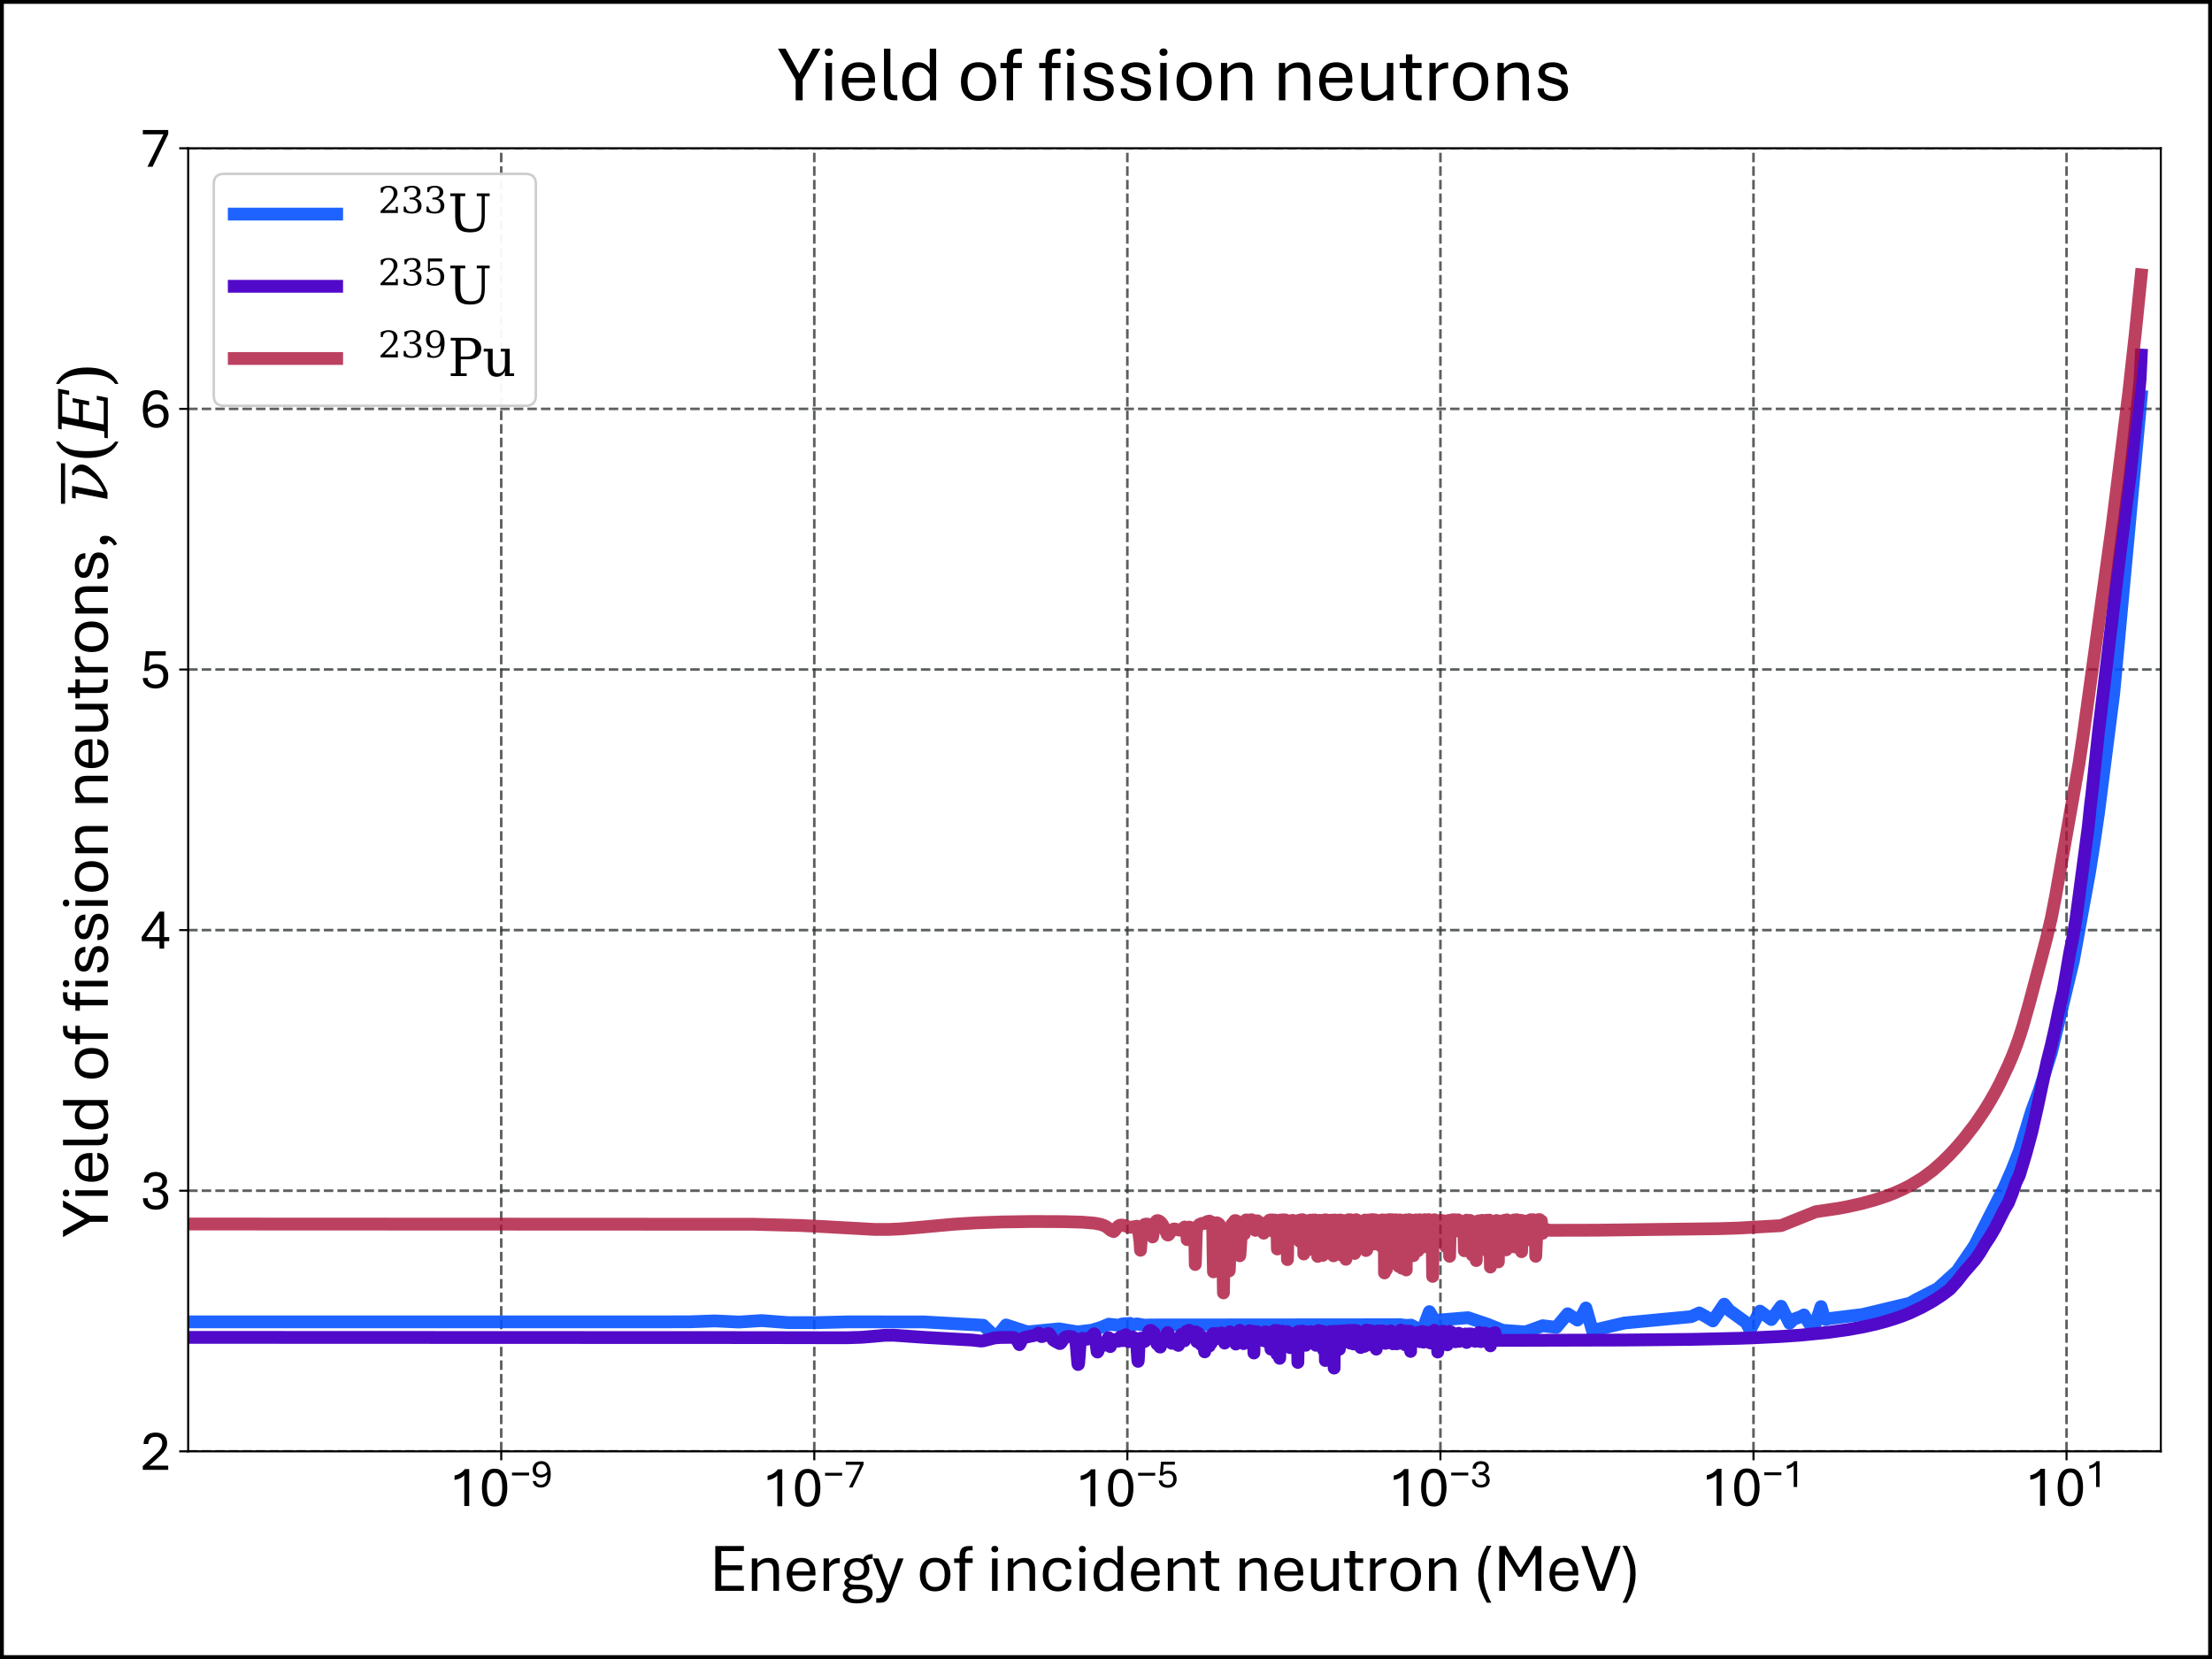 <?xml version="1.0" encoding="utf-8" standalone="no"?>
<!DOCTYPE svg PUBLIC "-//W3C//DTD SVG 1.1//EN"
  "http://www.w3.org/Graphics/SVG/1.1/DTD/svg11.dtd">
<svg xmlns:xlink="http://www.w3.org/1999/xlink" width="864pt" height="648pt" viewBox="0 0 864 648" xmlns="http://www.w3.org/2000/svg" version="1.1">
 <rect x="0" y="0" width="864" height="648" fill="#808080" stroke="none"/>
 <defs>
  <style type="text/css">*{stroke-linejoin: round; stroke-linecap: butt}</style>
 </defs>
 <g id="figure_1">
  <g id="patch_1">
   <path d="M 0 648 
L 864 648 
L 864 0 
L 0 0 
z
" style="fill: #ffffff; stroke: #000000; stroke-width: 3; stroke-linejoin: miter"/>
  </g>
  <g id="axes_1">
   <g id="patch_2">
    <path d="M 73.498 566.88 
L 844 566.88 
L 844 57.914 
L 73.498 57.914 
L 73.498 566.88 
z
" style="fill: none"/>
   </g>
   <g id="matplotlib.axis_1">
    <g id="xtick_1">
     <g id="line2d_1">
      <path d="M 195.779 566.88 
L 195.779 57.914 
" clip-path="url(#p626a4ee8e1)" style="fill: none; stroke-dasharray: 3.7,1.6; stroke-dashoffset: 0; stroke: #343837; stroke-opacity: 0.8"/>
     </g>
     <g id="line2d_2">
      <defs>
       <path id="m5d304e586a" d="M 0 0 
L 0 3.5 
" style="stroke: #000000; stroke-width: 0.8"/>
      </defs>
      <g>
       <use xlink:href="#m5d304e586a" x="195.779" y="566.88" style="stroke: #000000; stroke-width: 0.8"/>
      </g>
     </g>
     <g id="text_1">
      <!-- $\mathdefault{10^{-9}}$ -->
      <g transform="translate(175.429 588.338) scale(0.22 -0.22)">
       <defs>
        <path id="Aptos-31" d="M 1681 0 
L 1681 3425 
Q 1597 3309 1442 3201 
Q 1288 3094 1075 3009 
Q 863 2925 600 2888 
L 600 3381 
Q 859 3425 1082 3540 
Q 1306 3656 1476 3806 
Q 1647 3956 1744 4094 
L 2228 4094 
L 2228 0 
L 1681 0 
z
" transform="scale(0.016)"/>
        <path id="Aptos-30" d="M 1709 -56 
Q 1316 -56 1045 105 
Q 775 266 611 552 
Q 447 838 373 1216 
Q 300 1594 300 2031 
Q 300 2475 373 2856 
Q 447 3238 611 3525 
Q 775 3813 1045 3973 
Q 1316 4134 1709 4134 
Q 2103 4134 2373 3975 
Q 2644 3816 2806 3527 
Q 2969 3238 3042 2858 
Q 3116 2478 3116 2038 
Q 3116 1597 3042 1217 
Q 2969 838 2806 552 
Q 2644 266 2373 105 
Q 2103 -56 1709 -56 
z
M 1709 400 
Q 1969 400 2134 540 
Q 2300 681 2392 917 
Q 2484 1153 2520 1445 
Q 2556 1738 2556 2038 
Q 2556 2341 2520 2633 
Q 2484 2925 2392 3161 
Q 2300 3397 2134 3537 
Q 1969 3678 1709 3678 
Q 1450 3678 1283 3537 
Q 1116 3397 1022 3161 
Q 928 2925 892 2633 
Q 856 2341 856 2038 
Q 856 1738 892 1445 
Q 928 1153 1022 917 
Q 1116 681 1283 540 
Q 1450 400 1709 400 
z
" transform="scale(0.016)"/>
        <path id="Aptos-2212" d="M 353 1866 
L 353 2319 
L 3059 2319 
L 3059 1866 
L 353 1866 
z
" transform="scale(0.016)"/>
        <path id="Aptos-39" d="M 1594 -56 
Q 1244 -56 970 64 
Q 697 184 523 415 
Q 350 647 303 978 
L 831 978 
Q 881 713 1075 552 
Q 1269 391 1594 391 
Q 2066 391 2337 778 
Q 2609 1166 2609 2019 
L 2609 2197 
Q 2609 2753 2481 3079 
Q 2353 3406 2142 3547 
Q 1931 3688 1681 3688 
Q 1250 3688 1042 3433 
Q 834 3178 834 2800 
Q 834 2422 1034 2203 
Q 1234 1984 1594 1984 
Q 1878 1984 2087 2071 
Q 2297 2159 2453 2300 
Q 2609 2441 2725 2594 
L 2778 2209 
Q 2653 2038 2476 1884 
Q 2300 1731 2064 1634 
Q 1828 1538 1528 1538 
Q 1166 1538 886 1683 
Q 606 1828 448 2108 
Q 291 2388 291 2784 
Q 291 3175 458 3479 
Q 625 3784 936 3959 
Q 1247 4134 1675 4134 
Q 2100 4134 2433 3926 
Q 2766 3719 2958 3262 
Q 3150 2806 3150 2066 
Q 3150 1338 2956 869 
Q 2763 400 2413 172 
Q 2063 -56 1594 -56 
z
" transform="scale(0.016)"/>
       </defs>
       <use xlink:href="#Aptos-31" transform="translate(0 0.491)"/>
       <use xlink:href="#Aptos-30" transform="translate(53.418 0.491)"/>
       <use xlink:href="#Aptos-2212" transform="translate(107.668 33.784) scale(0.7)"/>
       <use xlink:href="#Aptos-39" transform="translate(145.061 33.784) scale(0.7)"/>
      </g>
     </g>
    </g>
    <g id="xtick_2">
     <g id="line2d_3">
      <path d="M 318.061 566.88 
L 318.061 57.914 
" clip-path="url(#p626a4ee8e1)" style="fill: none; stroke-dasharray: 3.7,1.6; stroke-dashoffset: 0; stroke: #343837; stroke-opacity: 0.8"/>
     </g>
     <g id="line2d_4">
      <g>
       <use xlink:href="#m5d304e586a" x="318.061" y="566.88" style="stroke: #000000; stroke-width: 0.8"/>
      </g>
     </g>
     <g id="text_2">
      <!-- $\mathdefault{10^{-7}}$ -->
      <g transform="translate(297.711 588.338) scale(0.22 -0.22)">
       <defs>
        <path id="Aptos-37" d="M 806 0 
L 2584 3600 
L 297 3600 
L 297 4078 
L 3116 4078 
L 3116 3622 
L 1375 0 
L 806 0 
z
" transform="scale(0.016)"/>
       </defs>
       <use xlink:href="#Aptos-31" transform="translate(0 0.103)"/>
       <use xlink:href="#Aptos-30" transform="translate(53.418 0.103)"/>
       <use xlink:href="#Aptos-2212" transform="translate(107.668 33.397) scale(0.7)"/>
       <use xlink:href="#Aptos-37" transform="translate(145.061 33.397) scale(0.7)"/>
      </g>
     </g>
    </g>
    <g id="xtick_3">
     <g id="line2d_5">
      <path d="M 440.343 566.88 
L 440.343 57.914 
" clip-path="url(#p626a4ee8e1)" style="fill: none; stroke-dasharray: 3.7,1.6; stroke-dashoffset: 0; stroke: #343837; stroke-opacity: 0.8"/>
     </g>
     <g id="line2d_6">
      <g>
       <use xlink:href="#m5d304e586a" x="440.343" y="566.88" style="stroke: #000000; stroke-width: 0.8"/>
      </g>
     </g>
     <g id="text_3">
      <!-- $\mathdefault{10^{-5}}$ -->
      <g transform="translate(419.993 588.338) scale(0.22 -0.22)">
       <defs>
        <path id="Aptos-35" d="M 1709 -56 
Q 1313 -56 992 83 
Q 672 222 484 483 
Q 297 744 297 1113 
L 831 1113 
Q 831 778 1076 584 
Q 1322 391 1709 391 
Q 2119 391 2347 625 
Q 2575 859 2575 1319 
Q 2575 1772 2345 1989 
Q 2116 2206 1725 2206 
Q 1434 2206 1245 2123 
Q 1056 2041 931 1894 
L 459 1894 
L 638 4078 
L 2838 4078 
L 2838 3613 
L 1056 3613 
L 947 2322 
Q 1063 2453 1267 2550 
Q 1472 2647 1797 2647 
Q 2159 2647 2459 2506 
Q 2759 2366 2939 2072 
Q 3119 1778 3119 1319 
Q 3119 872 2937 565 
Q 2756 259 2439 101 
Q 2122 -56 1709 -56 
z
" transform="scale(0.016)"/>
       </defs>
       <use xlink:href="#Aptos-31" transform="translate(0 0.103)"/>
       <use xlink:href="#Aptos-30" transform="translate(53.418 0.103)"/>
       <use xlink:href="#Aptos-2212" transform="translate(107.668 33.397) scale(0.7)"/>
       <use xlink:href="#Aptos-35" transform="translate(145.061 33.397) scale(0.7)"/>
      </g>
     </g>
    </g>
    <g id="xtick_4">
     <g id="line2d_7">
      <path d="M 562.625 566.88 
L 562.625 57.914 
" clip-path="url(#p626a4ee8e1)" style="fill: none; stroke-dasharray: 3.7,1.6; stroke-dashoffset: 0; stroke: #343837; stroke-opacity: 0.8"/>
     </g>
     <g id="line2d_8">
      <g>
       <use xlink:href="#m5d304e586a" x="562.625" y="566.88" style="stroke: #000000; stroke-width: 0.8"/>
      </g>
     </g>
     <g id="text_4">
      <!-- $\mathdefault{10^{-3}}$ -->
      <g transform="translate(542.275 588.338) scale(0.22 -0.22)">
       <defs>
        <path id="Aptos-33" d="M 1738 -56 
Q 1088 -56 697 275 
Q 306 606 306 1225 
L 828 1225 
Q 828 844 1067 617 
Q 1306 391 1731 391 
Q 2125 391 2351 581 
Q 2578 772 2578 1172 
Q 2578 1556 2328 1737 
Q 2078 1919 1644 1919 
L 1403 1919 
L 1403 2363 
L 1656 2363 
Q 2047 2363 2253 2556 
Q 2459 2750 2459 3072 
Q 2459 3378 2256 3529 
Q 2053 3681 1722 3681 
Q 1347 3681 1140 3481 
Q 934 3281 934 2956 
L 413 2956 
Q 413 3319 578 3583 
Q 744 3847 1036 3990 
Q 1328 4134 1716 4134 
Q 2066 4134 2353 4017 
Q 2641 3900 2811 3670 
Q 2981 3441 2981 3097 
Q 2981 2731 2778 2495 
Q 2575 2259 2244 2166 
Q 2622 2097 2870 1840 
Q 3119 1584 3119 1150 
Q 3119 763 2945 494 
Q 2772 225 2461 84 
Q 2150 -56 1738 -56 
z
" transform="scale(0.016)"/>
       </defs>
       <use xlink:href="#Aptos-31" transform="translate(0 0.491)"/>
       <use xlink:href="#Aptos-30" transform="translate(53.418 0.491)"/>
       <use xlink:href="#Aptos-2212" transform="translate(107.668 33.784) scale(0.7)"/>
       <use xlink:href="#Aptos-33" transform="translate(145.061 33.784) scale(0.7)"/>
      </g>
     </g>
    </g>
    <g id="xtick_5">
     <g id="line2d_9">
      <path d="M 684.907 566.88 
L 684.907 57.914 
" clip-path="url(#p626a4ee8e1)" style="fill: none; stroke-dasharray: 3.7,1.6; stroke-dashoffset: 0; stroke: #343837; stroke-opacity: 0.8"/>
     </g>
     <g id="line2d_10">
      <g>
       <use xlink:href="#m5d304e586a" x="684.907" y="566.88" style="stroke: #000000; stroke-width: 0.8"/>
      </g>
     </g>
     <g id="text_5">
      <!-- $\mathdefault{10^{-1}}$ -->
      <g transform="translate(664.557 588.338) scale(0.22 -0.22)">
       <use xlink:href="#Aptos-31" transform="translate(0 0.928)"/>
       <use xlink:href="#Aptos-30" transform="translate(53.418 0.928)"/>
       <use xlink:href="#Aptos-2212" transform="translate(107.668 34.222) scale(0.7)"/>
       <use xlink:href="#Aptos-31" transform="translate(145.061 34.222) scale(0.7)"/>
      </g>
     </g>
    </g>
    <g id="xtick_6">
     <g id="line2d_11">
      <path d="M 807.189 566.88 
L 807.189 57.914 
" clip-path="url(#p626a4ee8e1)" style="fill: none; stroke-dasharray: 3.7,1.6; stroke-dashoffset: 0; stroke: #343837; stroke-opacity: 0.8"/>
     </g>
     <g id="line2d_12">
      <g>
       <use xlink:href="#m5d304e586a" x="807.189" y="566.88" style="stroke: #000000; stroke-width: 0.8"/>
      </g>
     </g>
     <g id="text_6">
      <!-- $\mathdefault{10^{1}}$ -->
      <g transform="translate(790.909 588.338) scale(0.22 -0.22)">
       <use xlink:href="#Aptos-31" transform="translate(0 0.928)"/>
       <use xlink:href="#Aptos-30" transform="translate(53.418 0.928)"/>
       <use xlink:href="#Aptos-31" transform="translate(107.668 34.222) scale(0.7)"/>
      </g>
     </g>
    </g>
    <g id="text_7">
     <!-- Energy of incident neutron (MeV) -->
     <g transform="translate(277.11 621.373) scale(0.26 -0.26)">
      <defs>
       <path id="Aptos-45" d="M 550 0 
L 550 4206 
L 3234 4206 
L 3234 3738 
L 1113 3738 
L 1113 2397 
L 3066 2397 
L 3066 1934 
L 1113 1934 
L 1113 469 
L 3234 469 
L 3234 0 
L 550 0 
z
" transform="scale(0.016)"/>
       <path id="Aptos-6e" d="M 503 0 
L 503 3044 
L 1003 3044 
L 1022 2575 
Q 1163 2759 1425 2923 
Q 1688 3088 2097 3088 
Q 2597 3088 2825 2792 
Q 3053 2497 3053 1963 
L 3053 0 
L 2531 0 
L 2531 1888 
Q 2531 2109 2484 2281 
Q 2438 2453 2317 2551 
Q 2197 2650 1969 2650 
Q 1628 2650 1397 2495 
Q 1166 2341 1025 2156 
L 1025 0 
L 503 0 
z
" transform="scale(0.016)"/>
       <path id="Aptos-65" d="M 1769 -56 
Q 1272 -56 955 151 
Q 638 359 484 717 
Q 331 1075 331 1522 
Q 331 1988 479 2342 
Q 628 2697 933 2897 
Q 1238 3097 1706 3097 
Q 2328 3097 2681 2722 
Q 3034 2347 3034 1644 
Q 3034 1597 3031 1533 
Q 3028 1469 3022 1441 
L 853 1441 
Q 856 1144 948 895 
Q 1041 647 1241 497 
Q 1441 347 1769 347 
Q 2119 347 2316 511 
Q 2513 675 2522 984 
L 3038 984 
Q 3028 663 2872 430 
Q 2716 197 2434 70 
Q 2153 -56 1769 -56 
z
M 856 1822 
L 2519 1822 
Q 2509 2247 2296 2472 
Q 2084 2697 1706 2697 
Q 1325 2697 1108 2473 
Q 891 2250 856 1822 
z
" transform="scale(0.016)"/>
       <path id="Aptos-72" d="M 503 0 
L 503 3044 
L 994 3044 
L 1013 2525 
Q 1141 2763 1369 2922 
Q 1597 3081 1963 3081 
L 2025 3081 
L 2025 2603 
L 1953 2603 
Q 1725 2603 1553 2543 
Q 1381 2484 1253 2379 
Q 1125 2275 1025 2138 
L 1025 0 
L 503 0 
z
" transform="scale(0.016)"/>
       <path id="Aptos-67" d="M 1563 -1178 
Q 1069 -1178 773 -1065 
Q 478 -953 347 -765 
Q 216 -578 216 -359 
Q 216 -94 442 112 
Q 669 319 1141 403 
L 1241 575 
L 1625 575 
Q 2375 575 2697 376 
Q 3019 178 3019 -238 
Q 3019 -650 2651 -914 
Q 2284 -1178 1563 -1178 
z
M 1550 -800 
Q 2081 -800 2298 -650 
Q 2516 -500 2516 -278 
Q 2516 -147 2442 -51 
Q 2369 44 2170 97 
Q 1972 150 1606 150 
L 1144 150 
Q 931 97 815 -31 
Q 700 -159 700 -328 
Q 700 -516 897 -658 
Q 1094 -800 1550 -800 
z
M 1134 178 
Q 838 209 667 301 
Q 497 394 425 508 
Q 353 622 353 728 
Q 353 881 476 1017 
Q 600 1153 881 1241 
L 1141 1078 
Q 975 1031 878 957 
Q 781 884 781 794 
Q 781 731 839 682 
Q 897 634 1036 604 
Q 1175 575 1422 575 
L 1134 178 
z
M 1525 984 
Q 1150 984 889 1129 
Q 628 1275 493 1511 
Q 359 1747 359 2022 
Q 359 2313 495 2550 
Q 631 2788 895 2928 
Q 1159 3069 1541 3069 
Q 1931 3069 2190 2928 
Q 2450 2788 2578 2550 
Q 2706 2313 2706 2022 
Q 2706 1741 2576 1505 
Q 2447 1269 2184 1126 
Q 1922 984 1525 984 
z
M 1522 1341 
Q 1822 1341 2017 1512 
Q 2213 1684 2213 2022 
Q 2213 2375 2028 2545 
Q 1844 2716 1541 2716 
Q 1244 2716 1048 2541 
Q 853 2366 853 2025 
Q 853 1681 1054 1511 
Q 1256 1341 1522 1341 
z
M 2319 2734 
L 2106 2931 
Q 2241 3225 2458 3331 
Q 2675 3438 3019 3447 
L 3019 3006 
Q 2800 3006 2617 2961 
Q 2434 2916 2319 2734 
z
" transform="scale(0.016)"/>
       <path id="Aptos-79" d="M 328 -1119 
L 328 -688 
L 584 -688 
Q 763 -688 886 -592 
Q 1009 -497 1097 -275 
L 1216 0 
L 0 3044 
L 553 3044 
L 1494 553 
L 2363 3044 
L 2894 3044 
L 1750 0 
L 1606 -369 
Q 1500 -641 1379 -806 
Q 1259 -972 1084 -1045 
Q 909 -1119 638 -1119 
L 328 -1119 
z
" transform="scale(0.016)"/>
       <path id="Aptos-20" transform="scale(0.016)"/>
       <path id="Aptos-6f" d="M 1750 -50 
Q 1303 -50 984 139 
Q 666 328 498 679 
Q 331 1031 331 1516 
Q 331 2013 498 2367 
Q 666 2722 984 2912 
Q 1303 3103 1750 3103 
Q 2206 3103 2529 2912 
Q 2853 2722 3026 2367 
Q 3200 2013 3200 1516 
Q 3200 1031 3026 679 
Q 2853 328 2529 139 
Q 2206 -50 1750 -50 
z
M 1750 366 
Q 2088 366 2288 514 
Q 2488 663 2575 923 
Q 2663 1184 2663 1516 
Q 2663 1853 2575 2118 
Q 2488 2384 2288 2536 
Q 2088 2688 1750 2688 
Q 1422 2688 1230 2536 
Q 1038 2384 953 2118 
Q 869 1853 869 1516 
Q 869 1184 953 923 
Q 1038 663 1230 514 
Q 1422 366 1750 366 
z
" transform="scale(0.016)"/>
       <path id="Aptos-66" d="M 609 0 
L 609 2622 
L 100 2622 
L 100 3044 
L 609 3044 
L 609 3219 
Q 609 3450 648 3634 
Q 688 3819 786 3945 
Q 884 4072 1061 4139 
Q 1238 4206 1519 4206 
L 1834 4206 
L 1834 3797 
L 1553 3797 
Q 1275 3797 1201 3647 
Q 1128 3497 1128 3213 
L 1128 3044 
L 1838 3044 
L 1838 2622 
L 1128 2622 
L 1128 0 
L 609 0 
z
" transform="scale(0.016)"/>
       <path id="Aptos-69" d="M 503 0 
L 503 3044 
L 1025 3044 
L 1025 0 
L 503 0 
z
M 763 3616 
Q 616 3616 527 3702 
Q 438 3788 438 3919 
Q 438 4050 527 4136 
Q 616 4222 763 4222 
Q 909 4222 1000 4136 
Q 1091 4050 1091 3919 
Q 1091 3788 1000 3702 
Q 909 3616 763 3616 
z
" transform="scale(0.016)"/>
       <path id="Aptos-63" d="M 1741 -53 
Q 1328 -53 1009 120 
Q 691 294 511 642 
Q 331 991 331 1516 
Q 331 2041 507 2392 
Q 684 2744 1001 2920 
Q 1319 3097 1741 3097 
Q 2094 3097 2376 2981 
Q 2659 2866 2828 2633 
Q 2997 2400 3006 2044 
L 2491 2044 
Q 2472 2338 2278 2506 
Q 2084 2675 1750 2675 
Q 1306 2675 1087 2370 
Q 869 2066 869 1516 
Q 869 1150 966 895 
Q 1063 641 1259 505 
Q 1456 369 1750 369 
Q 2084 369 2293 542 
Q 2503 716 2513 1050 
L 3028 1050 
Q 3019 681 2848 436 
Q 2678 191 2389 69 
Q 2100 -53 1741 -53 
z
" transform="scale(0.016)"/>
       <path id="Aptos-64" d="M 1544 -56 
Q 1172 -56 900 122 
Q 628 300 479 654 
Q 331 1009 331 1531 
Q 331 2050 489 2397 
Q 647 2744 934 2920 
Q 1222 3097 1613 3097 
Q 1938 3097 2178 2955 
Q 2419 2813 2566 2569 
L 2566 4206 
L 3088 4206 
L 3088 0 
L 2594 0 
L 2566 444 
Q 2403 222 2147 83 
Q 1891 -56 1544 -56 
z
M 1650 372 
Q 1984 372 2206 530 
Q 2428 688 2566 909 
L 2566 2081 
Q 2438 2338 2230 2505 
Q 2022 2672 1706 2672 
Q 1291 2672 1080 2375 
Q 869 2078 869 1531 
Q 869 966 1067 669 
Q 1266 372 1650 372 
z
" transform="scale(0.016)"/>
       <path id="Aptos-74" d="M 1519 0 
Q 1150 0 953 117 
Q 756 234 682 454 
Q 609 675 609 984 
L 609 2622 
L 100 2622 
L 100 3044 
L 609 3044 
L 609 3741 
L 1128 3741 
L 1128 3044 
L 1878 3044 
L 1878 2622 
L 1128 2622 
L 1128 1009 
Q 1128 725 1201 573 
Q 1275 422 1553 422 
L 1884 422 
L 1884 0 
L 1519 0 
z
" transform="scale(0.016)"/>
       <path id="Aptos-75" d="M 1469 -47 
Q 941 -47 706 247 
Q 472 541 472 1056 
L 472 3044 
L 997 3044 
L 997 1128 
Q 997 922 1044 759 
Q 1091 597 1222 506 
Q 1353 416 1600 416 
Q 1944 416 2175 558 
Q 2406 700 2547 888 
L 2547 3044 
L 3072 3044 
L 3072 0 
L 2569 0 
L 2553 469 
Q 2406 288 2139 120 
Q 1872 -47 1469 -47 
z
" transform="scale(0.016)"/>
       <path id="Aptos-28" d="M 1216 -1116 
Q 963 -678 783 -267 
Q 603 144 508 581 
Q 413 1019 413 1528 
Q 413 2028 506 2486 
Q 600 2944 779 3378 
Q 959 3813 1216 4231 
L 1644 4231 
Q 1275 3600 1097 2886 
Q 919 2172 919 1428 
Q 919 766 1120 103 
Q 1322 -559 1644 -1116 
L 1216 -1116 
z
" transform="scale(0.016)"/>
       <path id="Aptos-4d" d="M 550 0 
L 550 4206 
L 1166 4206 
L 2663 1728 
L 2434 1728 
L 3903 4206 
L 4503 4206 
L 4503 0 
L 3950 0 
L 3950 3738 
L 4144 3738 
L 2716 1322 
L 2347 1322 
L 897 3738 
L 1091 3738 
L 1091 0 
L 550 0 
z
" transform="scale(0.016)"/>
       <path id="Aptos-56" d="M 1538 0 
L 25 4206 
L 622 4206 
L 1872 594 
L 3128 4206 
L 3722 4206 
L 2194 0 
L 1538 0 
z
" transform="scale(0.016)"/>
       <path id="Aptos-29" d="M 231 -1116 
Q 603 -481 781 233 
Q 959 947 959 1694 
Q 959 2356 756 3015 
Q 553 3675 231 4231 
L 656 4231 
Q 913 3800 1094 3389 
Q 1275 2978 1370 2540 
Q 1466 2103 1466 1594 
Q 1466 1094 1370 634 
Q 1275 175 1095 -259 
Q 916 -694 656 -1116 
L 231 -1116 
z
" transform="scale(0.016)"/>
      </defs>
      <use xlink:href="#Aptos-45"/>
      <use xlink:href="#Aptos-6e" transform="translate(55.615 0)"/>
      <use xlink:href="#Aptos-65" transform="translate(110.742 0)"/>
      <use xlink:href="#Aptos-72" transform="translate(163.428 0)"/>
      <use xlink:href="#Aptos-67" transform="translate(196.875 0)"/>
      <use xlink:href="#Aptos-79" transform="translate(245.312 0)"/>
      <use xlink:href="#Aptos-20" transform="translate(290.527 0)"/>
      <use xlink:href="#Aptos-6f" transform="translate(310.84 0)"/>
      <use xlink:href="#Aptos-66" transform="translate(366.016 0)"/>
      <use xlink:href="#Aptos-20" transform="translate(396.143 0)"/>
      <use xlink:href="#Aptos-69" transform="translate(416.455 0)"/>
      <use xlink:href="#Aptos-6e" transform="translate(440.332 0)"/>
      <use xlink:href="#Aptos-63" transform="translate(495.459 0)"/>
      <use xlink:href="#Aptos-69" transform="translate(547.949 0)"/>
      <use xlink:href="#Aptos-64" transform="translate(571.826 0)"/>
      <use xlink:href="#Aptos-65" transform="translate(627.881 0)"/>
      <use xlink:href="#Aptos-6e" transform="translate(680.566 0)"/>
      <use xlink:href="#Aptos-74" transform="translate(735.693 0)"/>
      <use xlink:href="#Aptos-20" transform="translate(768.018 0)"/>
      <use xlink:href="#Aptos-6e" transform="translate(788.33 0)"/>
      <use xlink:href="#Aptos-65" transform="translate(843.457 0)"/>
      <use xlink:href="#Aptos-75" transform="translate(896.143 0)"/>
      <use xlink:href="#Aptos-74" transform="translate(952.002 0)"/>
      <use xlink:href="#Aptos-72" transform="translate(984.326 0)"/>
      <use xlink:href="#Aptos-6f" transform="translate(1017.773 0)"/>
      <use xlink:href="#Aptos-6e" transform="translate(1072.949 0)"/>
      <use xlink:href="#Aptos-20" transform="translate(1128.076 0)"/>
      <use xlink:href="#Aptos-28" transform="translate(1148.389 0)"/>
      <use xlink:href="#Aptos-4d" transform="translate(1177.686 0)"/>
      <use xlink:href="#Aptos-65" transform="translate(1256.689 0)"/>
      <use xlink:href="#Aptos-56" transform="translate(1309.375 0)"/>
      <use xlink:href="#Aptos-29" transform="translate(1367.92 0)"/>
     </g>
    </g>
   </g>
   <g id="matplotlib.axis_2">
    <g id="ytick_1">
     <g id="line2d_13">
      <path d="M 73.498 566.88 
L 844 566.88 
" clip-path="url(#p626a4ee8e1)" style="fill: none; stroke-dasharray: 3.7,1.6; stroke-dashoffset: 0; stroke: #343837; stroke-opacity: 0.8"/>
     </g>
     <g id="line2d_14">
      <defs>
       <path id="m0da5a818f7" d="M 0 0 
L -3.5 0 
" style="stroke: #000000; stroke-width: 0.8"/>
      </defs>
      <g>
       <use xlink:href="#m0da5a818f7" x="73.498" y="566.88" style="stroke: #000000; stroke-width: 0.8"/>
      </g>
     </g>
     <g id="text_8">
      <!-- 2 -->
      <g transform="translate(54.745 574.109) scale(0.22 -0.22)">
       <defs>
        <path id="Aptos-32" d="M 291 0 
L 291 413 
L 1738 1734 
Q 2113 2075 2281 2353 
Q 2450 2631 2450 2938 
Q 2450 3256 2279 3461 
Q 2109 3666 1722 3666 
Q 1284 3666 1095 3439 
Q 906 3213 906 2869 
L 384 2869 
Q 384 3250 532 3534 
Q 681 3819 979 3975 
Q 1278 4131 1722 4131 
Q 2128 4131 2412 3986 
Q 2697 3841 2845 3578 
Q 2994 3316 2994 2959 
Q 2994 2641 2870 2378 
Q 2747 2116 2537 1884 
Q 2328 1653 2075 1425 
L 1003 463 
L 3113 463 
L 3113 0 
L 291 0 
z
" transform="scale(0.016)"/>
       </defs>
       <use xlink:href="#Aptos-32"/>
      </g>
     </g>
    </g>
    <g id="ytick_2">
     <g id="line2d_15">
      <path d="M 73.498 465.087 
L 844 465.087 
" clip-path="url(#p626a4ee8e1)" style="fill: none; stroke-dasharray: 3.7,1.6; stroke-dashoffset: 0; stroke: #343837; stroke-opacity: 0.8"/>
     </g>
     <g id="line2d_16">
      <g>
       <use xlink:href="#m0da5a818f7" x="73.498" y="465.087" style="stroke: #000000; stroke-width: 0.8"/>
      </g>
     </g>
     <g id="text_9">
      <!-- 3 -->
      <g transform="translate(54.745 472.316) scale(0.22 -0.22)">
       <use xlink:href="#Aptos-33"/>
      </g>
     </g>
    </g>
    <g id="ytick_3">
     <g id="line2d_17">
      <path d="M 73.498 363.294 
L 844 363.294 
" clip-path="url(#p626a4ee8e1)" style="fill: none; stroke-dasharray: 3.7,1.6; stroke-dashoffset: 0; stroke: #343837; stroke-opacity: 0.8"/>
     </g>
     <g id="line2d_18">
      <g>
       <use xlink:href="#m0da5a818f7" x="73.498" y="363.294" style="stroke: #000000; stroke-width: 0.8"/>
      </g>
     </g>
     <g id="text_10">
      <!-- 4 -->
      <g transform="translate(54.745 370.523) scale(0.22 -0.22)">
       <defs>
        <path id="Aptos-34" d="M 2144 0 
L 2144 825 
L 175 825 
L 175 1297 
L 2134 4103 
L 2666 4103 
L 2666 1284 
L 3225 1284 
L 3225 825 
L 2666 825 
L 2666 0 
L 2144 0 
z
M 684 1284 
L 2150 1284 
L 2150 3391 
L 684 1284 
z
" transform="scale(0.016)"/>
       </defs>
       <use xlink:href="#Aptos-34"/>
      </g>
     </g>
    </g>
    <g id="ytick_4">
     <g id="line2d_19">
      <path d="M 73.498 261.5 
L 844 261.5 
" clip-path="url(#p626a4ee8e1)" style="fill: none; stroke-dasharray: 3.7,1.6; stroke-dashoffset: 0; stroke: #343837; stroke-opacity: 0.8"/>
     </g>
     <g id="line2d_20">
      <g>
       <use xlink:href="#m0da5a818f7" x="73.498" y="261.5" style="stroke: #000000; stroke-width: 0.8"/>
      </g>
     </g>
     <g id="text_11">
      <!-- 5 -->
      <g transform="translate(54.745 268.729) scale(0.22 -0.22)">
       <use xlink:href="#Aptos-35"/>
      </g>
     </g>
    </g>
    <g id="ytick_5">
     <g id="line2d_21">
      <path d="M 73.498 159.707 
L 844 159.707 
" clip-path="url(#p626a4ee8e1)" style="fill: none; stroke-dasharray: 3.7,1.6; stroke-dashoffset: 0; stroke: #343837; stroke-opacity: 0.8"/>
     </g>
     <g id="line2d_22">
      <g>
       <use xlink:href="#m0da5a818f7" x="73.498" y="159.707" style="stroke: #000000; stroke-width: 0.8"/>
      </g>
     </g>
     <g id="text_12">
      <!-- 6 -->
      <g transform="translate(54.745 166.936) scale(0.22 -0.22)">
       <defs>
        <path id="Aptos-36" d="M 1806 -56 
Q 1372 -56 1031 151 
Q 691 359 495 815 
Q 300 1272 300 2013 
Q 300 2738 487 3206 
Q 675 3675 1015 3903 
Q 1356 4131 1806 4131 
Q 2303 4131 2645 3875 
Q 2988 3619 3081 3097 
L 2556 3097 
Q 2491 3388 2300 3534 
Q 2109 3681 1806 3681 
Q 1356 3681 1095 3279 
Q 834 2878 834 2013 
L 834 1850 
Q 834 1313 970 992 
Q 1106 672 1328 531 
Q 1550 391 1809 391 
Q 2219 391 2416 644 
Q 2613 897 2613 1272 
Q 2613 1650 2419 1869 
Q 2225 2088 1875 2088 
Q 1469 2088 1162 1897 
Q 856 1706 700 1456 
L 641 1856 
Q 775 2047 967 2201 
Q 1159 2356 1404 2447 
Q 1650 2538 1947 2538 
Q 2294 2538 2566 2395 
Q 2838 2253 2997 1975 
Q 3156 1697 3156 1291 
Q 3156 897 2998 592 
Q 2841 288 2539 116 
Q 2238 -56 1806 -56 
z
" transform="scale(0.016)"/>
       </defs>
       <use xlink:href="#Aptos-36"/>
      </g>
     </g>
    </g>
    <g id="ytick_6">
     <g id="line2d_23">
      <path d="M 73.498 57.914 
L 844 57.914 
" clip-path="url(#p626a4ee8e1)" style="fill: none; stroke-dasharray: 3.7,1.6; stroke-dashoffset: 0; stroke: #343837; stroke-opacity: 0.8"/>
     </g>
     <g id="line2d_24">
      <g>
       <use xlink:href="#m0da5a818f7" x="73.498" y="57.914" style="stroke: #000000; stroke-width: 0.8"/>
      </g>
     </g>
     <g id="text_13">
      <!-- 7 -->
      <g transform="translate(54.745 65.143) scale(0.22 -0.22)">
       <use xlink:href="#Aptos-37"/>
      </g>
     </g>
    </g>
    <g id="text_14">
     <!-- Yield of fission neutrons,  $\overline{\nu}(E)$ -->
     <g transform="translate(42.199 483.217) rotate(-90) scale(0.26 -0.26)">
      <defs>
       <path id="Aptos-59" d="M 1441 0 
L 1441 1675 
L 0 4206 
L 619 4206 
L 1728 2175 
L 2831 4206 
L 3453 4206 
L 2009 1675 
L 2009 0 
L 1441 0 
z
" transform="scale(0.016)"/>
       <path id="Aptos-6c" d="M 1378 0 
Q 1006 0 809 117 
Q 613 234 541 454 
Q 469 675 469 984 
L 469 4206 
L 988 4206 
L 988 1009 
Q 988 725 1061 575 
Q 1134 425 1413 425 
L 1553 425 
L 1553 0 
L 1378 0 
z
" transform="scale(0.016)"/>
       <path id="Aptos-73" d="M 1581 -56 
Q 1325 -56 1095 0 
Q 866 56 691 178 
Q 516 300 417 498 
Q 319 697 319 978 
L 822 978 
Q 822 622 1042 476 
Q 1263 331 1594 331 
Q 1891 331 2083 445 
Q 2275 559 2275 822 
Q 2275 1047 2101 1156 
Q 1928 1266 1491 1369 
Q 1134 1453 890 1564 
Q 647 1675 525 1845 
Q 403 2016 403 2275 
Q 403 2478 489 2633 
Q 575 2788 729 2891 
Q 884 2994 1093 3045 
Q 1303 3097 1547 3097 
Q 1788 3097 1998 3040 
Q 2209 2984 2370 2865 
Q 2531 2747 2625 2559 
Q 2719 2372 2719 2109 
L 2213 2109 
Q 2213 2434 2019 2568 
Q 1825 2703 1547 2703 
Q 1266 2703 1091 2603 
Q 916 2503 916 2291 
Q 916 2169 994 2084 
Q 1072 2000 1256 1933 
Q 1441 1866 1753 1791 
Q 2094 1709 2325 1596 
Q 2556 1484 2673 1307 
Q 2791 1131 2791 856 
Q 2791 619 2698 445 
Q 2606 272 2442 161 
Q 2278 50 2058 -3 
Q 1838 -56 1581 -56 
z
" transform="scale(0.016)"/>
       <path id="Aptos-2c" d="M 531 -869 
L 400 -575 
Q 581 -494 718 -347 
Q 856 -200 884 0 
L 919 -31 
Q 744 -31 628 83 
Q 513 197 513 363 
Q 513 534 628 645 
Q 744 756 919 756 
Q 1091 756 1203 634 
Q 1316 513 1316 259 
Q 1316 -38 1211 -255 
Q 1106 -472 929 -622 
Q 753 -772 531 -869 
z
" transform="scale(0.016)"/>
       <path id="DejaVuSerif-Italic-3bd" d="M 1103 363 
Q 1516 513 1997 875 
Q 2291 1094 2691 1638 
Q 2950 1975 3034 2288 
Q 3116 2575 3025 2794 
Q 2906 3097 2691 3138 
L 2725 3322 
L 3075 3322 
Q 3400 3169 3584 2828 
Q 3728 2566 3666 2247 
Q 3622 2016 3494 1825 
Q 3400 1688 3116 1366 
Q 2738 950 2297 663 
Q 1494 138 1034 0 
L 456 0 
L 1041 2988 
L 491 2988 
L 553 3322 
L 1678 3322 
L 1103 363 
z
" transform="scale(0.016)"/>
       <path id="DejaVuSerif-28" d="M 2041 -997 
Q 1281 -656 893 83 
Q 506 822 506 1931 
Q 506 3044 893 3783 
Q 1281 4522 2041 4863 
L 2041 4556 
Q 1559 4225 1350 3623 
Q 1141 3022 1141 1931 
Q 1141 844 1350 242 
Q 1559 -359 2041 -691 
L 2041 -997 
z
" transform="scale(0.016)"/>
       <path id="DejaVuSerif-Italic-45" d="M -97 0 
L -34 331 
L 559 331 
L 1338 4331 
L 744 4331 
L 809 4666 
L 4566 4666 
L 4366 3628 
L 3981 3628 
L 4106 4281 
L 1963 4281 
L 1659 2719 
L 3188 2719 
L 3300 3303 
L 3684 3303 
L 3384 1753 
L 3000 1753 
L 3113 2338 
L 1584 2338 
L 1206 384 
L 3400 384 
L 3525 1038 
L 3909 1038 
L 3709 0 
L -97 0 
z
" transform="scale(0.016)"/>
       <path id="DejaVuSerif-29" d="M 453 -997 
L 453 -691 
Q 934 -359 1145 242 
Q 1356 844 1356 1931 
Q 1356 3022 1145 3623 
Q 934 4225 453 4556 
L 453 4863 
Q 1216 4522 1603 3783 
Q 1991 3044 1991 1931 
Q 1991 822 1603 83 
Q 1216 -656 453 -997 
z
" transform="scale(0.016)"/>
      </defs>
      <use xlink:href="#Aptos-59" transform="translate(0 0.344)"/>
      <use xlink:href="#Aptos-69" transform="translate(53.955 0.344)"/>
      <use xlink:href="#Aptos-65" transform="translate(77.832 0.344)"/>
      <use xlink:href="#Aptos-6c" transform="translate(130.518 0.344)"/>
      <use xlink:href="#Aptos-64" transform="translate(156.543 0.344)"/>
      <use xlink:href="#Aptos-20" transform="translate(212.598 0.344)"/>
      <use xlink:href="#Aptos-6f" transform="translate(232.91 0.344)"/>
      <use xlink:href="#Aptos-66" transform="translate(288.086 0.344)"/>
      <use xlink:href="#Aptos-20" transform="translate(318.213 0.344)"/>
      <use xlink:href="#Aptos-66" transform="translate(338.525 0.344)"/>
      <use xlink:href="#Aptos-69" transform="translate(368.652 0.344)"/>
      <use xlink:href="#Aptos-73" transform="translate(392.529 0.344)"/>
      <use xlink:href="#Aptos-73" transform="translate(441.113 0.344)"/>
      <use xlink:href="#Aptos-69" transform="translate(489.697 0.344)"/>
      <use xlink:href="#Aptos-6f" transform="translate(513.574 0.344)"/>
      <use xlink:href="#Aptos-6e" transform="translate(568.75 0.344)"/>
      <use xlink:href="#Aptos-20" transform="translate(623.877 0.344)"/>
      <use xlink:href="#Aptos-6e" transform="translate(644.189 0.344)"/>
      <use xlink:href="#Aptos-65" transform="translate(699.316 0.344)"/>
      <use xlink:href="#Aptos-75" transform="translate(752.002 0.344)"/>
      <use xlink:href="#Aptos-74" transform="translate(807.861 0.344)"/>
      <use xlink:href="#Aptos-72" transform="translate(840.186 0.344)"/>
      <use xlink:href="#Aptos-6f" transform="translate(873.633 0.344)"/>
      <use xlink:href="#Aptos-6e" transform="translate(928.809 0.344)"/>
      <use xlink:href="#Aptos-73" transform="translate(983.936 0.344)"/>
      <use xlink:href="#Aptos-2c" transform="translate(1032.52 0.344)"/>
      <use xlink:href="#Aptos-20" transform="translate(1061.084 0.344)"/>
      <use xlink:href="#Aptos-20" transform="translate(1081.396 0.344)"/>
      <use xlink:href="#DejaVuSerif-Italic-3bd" transform="translate(1101.709 0.844)"/>
      <use xlink:href="#DejaVuSerif-28" transform="translate(1162.5 0.344)"/>
      <use xlink:href="#DejaVuSerif-Italic-45" transform="translate(1201.514 0.344)"/>
      <use xlink:href="#DejaVuSerif-29" transform="translate(1274.512 0.344)"/>
      <path d="M 1101.709 64.5 
L 1101.709 70.75 
L 1162.5 70.75 
L 1162.5 64.5 
L 1101.709 64.5 
z
"/>
     </g>
    </g>
   </g>
   <g id="line2d_25">
    <path d="M 73.497 516.317 
L 256.92 516.317 
L 269.401 516.287 
L 279.037 515.949 
L 281.568 516.052 
L 288.623 516.39 
L 297.442 515.816 
L 307.821 516.604 
L 319.103 516.615 
L 331.197 516.317 
L 360.797 516.338 
L 384.044 517.64 
L 389.069 522.424 
L 392.978 517.528 
L 401.319 520.245 
L 413.654 519.044 
L 420.909 520.245 
L 426.557 519.543 
L 430.181 518.434 
L 433.056 517.222 
L 436.798 517.629 
L 438.416 517.12 
L 441.385 516.917 
L 441.512 517.629 
L 444.055 517.12 
L 447.105 517.629 
L 448.896 517.528 
L 544.22 517.445 
L 546.751 517.404 
L 549.061 517.689 
L 551.187 517.598 
L 553.155 518.636 
L 554.987 521.12 
L 558.31 512.325 
L 559.828 514.809 
L 561.263 515.949 
L 562.625 515.572 
L 573.392 514.686 
L 581.031 517.26 
L 586.956 519.621 
L 595.89 520.252 
L 602.564 517.827 
L 607.892 518.457 
L 612.328 513.163 
L 616.128 515.615 
L 617.841 513.965 
L 619.451 510.89 
L 622.404 521.17 
L 623.766 519.265 
L 634.533 516.755 
L 660.577 514.28 
L 663.705 512.838 
L 666.502 514.384 
L 669.033 515.937 
L 673.469 509.401 
L 675.437 511.824 
L 682.11 516.649 
L 683.545 519.539 
L 687.438 512.128 
L 691.874 515.406 
L 695.674 510.225 
L 698.997 516.851 
L 700.515 515.324 
L 703.313 514.316 
L 704.608 513.614 
L 707.024 517.43 
L 708.154 516.29 
L 709.238 516.666 
L 711.281 510.365 
L 712.247 513.613 
L 713.179 515.424 
L 714.079 515.088 
L 727.643 513.425 
L 746.048 509.01 
L 748.579 507.544 
L 756.815 503.329 
L 760.138 500.354 
L 764.454 496.437 
L 770.379 487.795 
L 771.42 486.198 
L 782.859 463.78 
L 785.987 456.626 
L 788.784 449.512 
L 793.625 433.725 
L 796.555 425.845 
L 801.264 411.043 
L 809.883 375.176 
L 816.124 340.909 
L 816.313 339.741 
L 817.778 330.39 
L 817.956 329.221 
L 819.67 317.532 
L 825.595 271.054 
L 836.361 154.843 
" clip-path="url(#p626a4ee8e1)" style="fill: none; stroke: #0652ff; stroke-opacity: 0.9; stroke-width: 5; stroke-linecap: square"/>
   </g>
   <g id="line2d_26">
    <path d="M 73.497 522.372 
L 294.411 522.458 
L 330.732 522.522 
L 336.624 522.334 
L 341.444 521.94 
L 345.521 521.565 
L 349.054 521.531 
L 353.605 521.85 
L 360.875 522.359 
L 379.78 523.416 
L 383.192 523.816 
L 384.09 523.708 
L 388.558 522.57 
L 390.711 522.415 
L 394.85 522.365 
L 396.004 522.469 
L 396.562 522.697 
L 396.837 522.845 
L 398.171 525.21 
L 398.431 524.839 
L 399.193 523.257 
L 399.441 522.809 
L 400.416 522.333 
L 401.813 522.059 
L 403.78 521.669 
L 404.61 521.336 
L 405.612 520.674 
L 405.808 520.755 
L 406.766 522.059 
L 407.139 522.041 
L 407.872 521.712 
L 409.45 520.829 
L 409.787 520.936 
L 410.121 521.309 
L 411.417 523.404 
L 412.348 523.981 
L 413.831 524.772 
L 414.118 524.766 
L 414.402 524.51 
L 415.778 522.507 
L 416.44 522.147 
L 417.214 521.994 
L 418.21 522.029 
L 418.934 522.227 
L 419.406 522.534 
L 419.755 522.977 
L 420.099 523.85 
L 420.326 525.008 
L 420.551 527.313 
L 420.995 532.678 
L 421.105 532.971 
L 421.215 532.911 
L 421.324 532.433 
L 421.541 529.691 
L 421.862 524.974 
L 422.18 523.384 
L 422.495 522.88 
L 422.805 522.758 
L 423.315 522.871 
L 424.208 523.133 
L 424.787 523.044 
L 425.447 522.679 
L 426.363 521.88 
L 427.335 520.982 
L 427.508 521.049 
L 427.68 521.393 
L 427.85 522.294 
L 428.523 527.962 
L 428.688 528.103 
L 428.852 527.895 
L 429.818 524.93 
L 430.132 524.802 
L 430.442 525.015 
L 430.826 525.32 
L 431.576 525.409 
L 431.797 525.249 
L 432.089 524.634 
L 432.945 522.466 
L 433.085 522.663 
L 433.294 523.759 
L 433.638 525.96 
L 433.707 525.965 
L 433.911 525.442 
L 434.447 524.017 
L 434.907 523.446 
L 435.36 523.199 
L 435.805 523.165 
L 436.181 523.34 
L 436.856 523.86 
L 437.038 523.614 
L 437.75 522.091 
L 437.926 522.319 
L 438.444 523.66 
L 438.615 523.394 
L 439.563 521.376 
L 439.726 521.326 
L 439.943 521.595 
L 440.37 522.615 
L 440.794 524.061 
L 440.95 523.911 
L 441.464 523.123 
L 441.918 522.778 
L 442.414 522.18 
L 442.659 522.324 
L 443.57 523.256 
L 443.804 523.796 
L 443.99 524.779 
L 444.174 527.691 
L 444.449 531.463 
L 444.54 531.747 
L 444.585 531.644 
L 444.675 530.381 
L 444.989 523.702 
L 445.211 522.961 
L 445.521 522.687 
L 445.782 522.686 
L 446.339 523.099 
L 446.925 523.975 
L 447.173 523.944 
L 447.418 523.544 
L 447.621 523.404 
L 447.864 523.323 
L 448.023 522.926 
L 448.769 519.954 
L 449.152 519.667 
L 449.568 519.65 
L 449.869 519.851 
L 450.017 520.296 
L 450.383 522.792 
L 450.456 522.538 
L 450.816 520.626 
L 450.959 520.855 
L 451.207 521.849 
L 451.905 524.955 
L 452.042 524.948 
L 452.144 524.455 
L 452.382 523.116 
L 452.483 523.404 
L 453.048 526.139 
L 453.212 526.171 
L 453.31 525.822 
L 453.636 524.37 
L 454.019 524.097 
L 454.491 523.929 
L 455.2 523.967 
L 455.381 523.452 
L 455.651 521.785 
L 455.919 520.567 
L 456.095 520.477 
L 456.242 520.635 
L 456.474 521.371 
L 457.104 523.38 
L 457.663 524.677 
L 458.104 524.509 
L 458.374 523.983 
L 458.722 523.022 
L 459.79 525.227 
L 460.296 525.508 
L 460.915 523.577 
L 461.388 521.271 
L 461.613 521.201 
L 461.994 522.514 
L 462.69 523.705 
L 463.411 519.994 
L 463.536 520.301 
L 463.7 522.25 
L 463.81 521.908 
L 464.137 519.738 
L 464.461 519.604 
L 464.885 519.947 
L 465.687 520.852 
L 466.321 522.035 
L 466.619 520.264 
L 466.717 520.216 
L 466.884 520.447 
L 466.929 520.391 
L 467.069 520.229 
L 467.108 520.388 
L 467.493 524.055 
L 467.588 523.961 
L 468.06 520.723 
L 468.523 523.079 
L 469.069 525.158 
L 469.515 522.237 
L 470.557 528.038 
L 471.448 523.924 
L 472.366 525.769 
L 472.839 523.734 
L 473.149 524.62 
L 473.38 521.543 
L 473.608 522.347 
L 473.876 520.893 
L 474.503 520.944 
L 475.084 520.844 
L 475.792 522.789 
L 476.277 522.617 
L 477.088 520.621 
L 477.549 523.51 
L 477.987 522.892 
L 478.195 521.105 
L 478.322 524.609 
L 478.354 524.6 
L 478.576 523.202 
L 479.18 523.345 
L 479.381 523.196 
L 479.564 522.875 
L 479.624 523.236 
L 479.685 523.18 
L 479.863 522.154 
L 479.898 522.365 
L 480.002 523.076 
L 480.05 522.995 
L 480.34 520.167 
L 480.399 520.275 
L 480.517 520.834 
L 480.691 522.947 
L 481.072 521.672 
L 482.328 521.271 
L 482.705 524.988 
L 482.973 521.449 
L 483.037 522.17 
L 483.094 522.582 
L 483.151 522.277 
L 483.396 520.93 
L 483.705 521.733 
L 484.027 521.167 
L 484.248 519.629 
L 484.412 519.751 
L 484.526 520.303 
L 484.662 520.838 
L 484.876 520.608 
L 485.149 523.503 
L 485.754 524.817 
L 486.098 522.96 
L 486.176 522.953 
L 486.33 524.341 
L 486.744 521.566 
L 487.315 524.015 
L 487.429 523.558 
L 487.603 520.39 
L 487.709 520.36 
L 488.009 519.771 
L 488.259 523.741 
L 488.359 522.56 
L 488.705 522.544 
L 488.919 522.416 
L 489.291 519.964 
L 489.426 520.197 
L 489.775 528.483 
L 489.812 527.596 
L 489.867 523.345 
L 490.085 520.369 
L 490.103 520.434 
L 490.23 521.781 
L 490.295 522.889 
L 490.399 522.673 
L 490.89 523.339 
L 491.126 520.173 
L 493.309 523.254 
L 493.417 523.62 
L 493.845 520.803 
L 493.893 520.915 
L 494.162 520.197 
L 494.749 524.06 
L 494.955 520.454 
L 495.018 521.067 
L 495.125 521.775 
L 495.197 521.553 
L 495.251 521.606 
L 495.326 522.261 
L 495.426 523.785 
L 495.457 523.78 
L 495.559 520.745 
L 495.846 523.263 
L 496.085 520.374 
L 496.273 521.255 
L 496.415 526.961 
L 496.467 525.498 
L 496.601 522.956 
L 496.628 523.17 
L 496.676 523.625 
L 496.823 520.633 
L 497.028 521.79 
L 497.199 520.367 
L 497.226 520.595 
L 497.48 523.19 
L 497.51 523.183 
L 497.603 522.696 
L 497.969 519.639 
L 498.569 522.184 
L 498.687 524.364 
L 498.775 528.956 
L 498.81 528.684 
L 499.039 519.738 
L 499.109 519.85 
L 499.153 520.243 
L 499.38 524.412 
L 499.443 524.861 
L 499.5 524.493 
L 499.615 520.322 
L 499.694 521.659 
L 499.827 530.553 
L 499.87 530.074 
L 500.026 521.719 
L 500.122 522.23 
L 500.258 522.292 
L 500.428 522.412 
L 500.511 522.597 
L 500.806 519.963 
L 501.827 522.791 
L 502.036 521.374 
L 502.267 524.399 
L 502.308 524.42 
L 502.372 524.992 
L 502.424 524.775 
L 502.825 520.138 
L 502.846 520.142 
L 502.956 520.912 
L 503.057 522.923 
L 503.082 522.817 
L 503.236 521.111 
L 503.405 525.865 
L 503.503 525.306 
L 503.846 522.684 
L 503.943 526.398 
L 504.071 520.714 
L 504.232 522.394 
L 504.399 525.178 
L 504.517 525.299 
L 505.006 521.367 
L 505.168 524.196 
L 505.219 524.019 
L 505.288 521.651 
L 505.377 522.163 
L 505.448 522.11 
L 505.699 523.513 
L 505.857 523.274 
L 505.945 523.688 
L 506.039 524.682 
L 506.259 522.725 
L 506.458 521.977 
L 506.507 522.369 
L 506.743 524.135 
L 506.83 524.171 
L 506.938 532.158 
L 507.132 520.031 
L 507.218 520.305 
L 507.537 525.153 
L 507.747 520.429 
L 507.768 520.601 
L 508.06 524.03 
L 508.122 523.975 
L 508.776 519.893 
L 509.077 521.833 
L 509.196 525.091 
L 509.224 524.889 
L 509.295 521.221 
L 509.394 522.388 
L 509.473 521.845 
L 509.649 522.823 
L 509.708 525.327 
L 509.834 522.726 
L 509.979 525.48 
L 510.094 523.038 
L 510.152 523.65 
L 510.171 523.992 
L 510.238 523.503 
L 510.383 520.218 
L 510.476 521.166 
L 510.589 520.929 
L 510.702 521.404 
L 510.889 523.464 
L 511.056 520.527 
L 511.115 521.164 
L 511.167 521.135 
L 511.329 520.371 
L 511.36 520.273 
L 511.46 520.676 
L 511.539 522.077 
L 511.566 521.42 
L 511.657 520.642 
L 511.696 520.76 
L 511.868 522.823 
L 511.916 521.809 
L 512.073 520.136 
L 512.089 520.176 
L 512.128 520.615 
L 512.339 524.576 
L 512.443 524.329 
L 512.69 522.234 
L 512.863 524.731 
L 513.365 524.312 
L 513.411 524.76 
L 513.459 524.701 
L 513.513 522.398 
L 513.607 522.915 
L 513.731 522.391 
L 514.047 525.469 
L 514.146 524.427 
L 514.316 520.025 
L 514.393 520.178 
L 514.458 521.654 
L 514.572 523.881 
L 514.604 523.723 
L 514.766 520.184 
L 514.798 521.29 
L 514.862 524.467 
L 514.894 523.82 
L 514.974 519.698 
L 515.246 523.622 
L 515.334 523.067 
L 515.48 519.931 
L 515.543 520.14 
L 515.638 523.504 
L 515.699 521.947 
L 515.761 520.427 
L 515.828 521.138 
L 515.885 521.445 
L 515.931 521.252 
L 516.143 521.889 
L 516.268 520.002 
L 516.426 523.798 
L 516.471 523.735 
L 516.646 522.237 
L 516.664 521.994 
L 516.736 522.312 
L 516.78 522.568 
L 517.008 527.383 
L 517.018 527.141 
L 517.077 524.48 
L 517.122 524.582 
L 517.342 520.209 
L 517.589 524.269 
L 517.632 526.173 
L 517.69 531.421 
L 517.733 527.188 
L 517.777 524.176 
L 517.934 525.014 
L 518.19 522.375 
L 518.218 522.49 
L 518.35 524.745 
L 518.378 523.925 
L 518.5 521.28 
L 518.62 523.606 
L 518.737 523.154 
L 518.875 521.168 
L 519.19 523.754 
L 519.265 523.559 
L 519.38 521.694 
L 519.448 522.055 
L 519.482 522.73 
L 519.569 522.506 
L 519.609 521.651 
L 519.676 520.057 
L 519.73 520.227 
L 519.903 524.302 
L 520.009 522.644 
L 520.184 525.019 
L 520.28 521.589 
L 520.32 522.451 
L 520.352 523.233 
L 520.403 522.407 
L 520.457 520.867 
L 520.796 523.996 
L 520.838 523.961 
L 520.904 522.943 
L 520.977 521.393 
L 520.991 521.631 
L 521.102 534.37 
L 521.253 520 
L 521.467 520.466 
L 521.542 522.442 
L 521.578 521.613 
L 521.752 520.25 
L 521.825 520.406 
L 521.874 520.946 
L 522.051 523.375 
L 522.062 523.403 
L 522.073 523.38 
L 522.329 520.945 
L 522.347 520.988 
L 522.422 522.73 
L 522.46 522.113 
L 522.591 520.725 
L 522.667 519.955 
L 522.827 524.249 
L 522.871 524.079 
L 522.914 523.119 
L 522.951 523.691 
L 523.031 525.543 
L 523.081 524.394 
L 523.113 523.997 
L 523.134 525.059 
L 523.175 526.996 
L 523.428 520.402 
L 523.737 523.231 
L 523.756 523.02 
L 523.832 520.698 
L 523.873 522.261 
L 523.924 523.913 
L 523.977 522.958 
L 524.05 519.858 
L 524.105 520.619 
L 524.189 520.392 
L 524.246 522.233 
L 524.361 523.396 
L 524.492 522.796 
L 524.684 519.894 
L 524.711 519.944 
L 524.78 521.011 
L 524.877 523.288 
L 525.044 520.381 
L 525.205 523.737 
L 525.296 523.642 
L 525.388 521.217 
L 525.52 522.517 
L 525.641 520.891 
L 525.665 521.832 
L 525.715 523.578 
L 525.772 521.848 
L 525.947 523.351 
L 525.972 523.328 
L 526.139 521.564 
L 526.203 519.689 
L 526.278 520.078 
L 526.486 524.067 
L 526.504 524.022 
L 526.585 520.736 
L 526.693 523.98 
L 526.734 523.532 
L 526.761 523.401 
L 526.818 523.577 
L 526.837 523.592 
L 526.912 523.196 
L 526.982 521.161 
L 527.069 521.184 
L 527.125 522.908 
L 527.2 522.679 
L 527.219 522.789 
L 527.238 522.437 
L 527.27 521.561 
L 527.292 522.99 
L 527.313 524.612 
L 527.347 523.695 
L 527.528 519.664 
L 527.633 523.33 
L 527.693 523.243 
L 527.853 520.033 
L 527.862 520.091 
L 527.946 523.512 
L 528.02 521.014 
L 528.052 521.333 
L 528.092 523.979 
L 528.141 521.953 
L 528.199 519.679 
L 528.246 520.157 
L 528.486 524.024 
L 528.514 524 
L 528.542 523.984 
L 528.633 524.939 
L 528.792 519.658 
L 528.81 519.743 
L 529.064 523.85 
L 529.102 523.382 
L 529.29 519.86 
L 529.345 519.657 
L 529.371 519.81 
L 529.648 523.795 
L 529.671 523.765 
L 529.948 519.794 
L 529.968 519.857 
L 530.009 520.901 
L 530.075 524.476 
L 530.11 524.023 
L 530.213 519.895 
L 530.265 521.17 
L 530.375 523.627 
L 530.419 524.168 
L 530.488 521.617 
L 530.561 522.724 
L 530.656 523.57 
L 530.691 523.213 
L 530.748 520.958 
L 530.801 523.602 
L 530.836 523.449 
L 530.905 521.357 
L 530.992 521.99 
L 531.095 523.41 
L 531.129 522.128 
L 531.283 523.181 
L 531.378 522.12 
L 531.466 526.329 
L 531.477 524.69 
L 531.611 520.565 
L 531.626 520.416 
L 531.651 520.872 
L 531.791 525.228 
L 531.826 524.597 
L 531.86 524.177 
L 531.947 524.258 
L 532.038 522.994 
L 532.084 523.586 
L 532.121 521.687 
L 532.214 522.416 
L 532.388 520.264 
L 532.459 522.357 
L 532.564 522.057 
L 532.627 520.179 
L 532.649 520.704 
L 532.718 523.78 
L 532.773 522.407 
L 532.803 521.675 
L 532.838 523.71 
L 532.957 525.877 
L 533.387 521.016 
L 533.435 525.558 
L 533.513 523.768 
L 533.533 523.8 
L 533.555 523.719 
L 533.621 521.905 
L 533.691 519.54 
L 533.744 520.25 
L 533.848 523.372 
L 533.888 522.361 
L 533.951 519.979 
L 534.008 520.472 
L 534.155 523.89 
L 534.247 521.679 
L 534.286 522.945 
L 534.301 522.942 
L 534.36 520.239 
L 534.417 522.066 
L 534.494 523.603 
L 534.73 522.542 
L 534.781 520.189 
L 534.833 522.46 
L 534.879 522.188 
L 534.992 523.165 
L 535.04 523.264 
L 535.059 523.079 
L 535.145 519.725 
L 535.177 521.066 
L 535.199 523.105 
L 535.243 521.003 
L 535.275 521.685 
L 535.34 521.345 
L 535.484 523.927 
L 535.631 523.412 
L 535.796 521.39 
L 535.866 520.623 
L 536.235 525.567 
L 536.271 524.291 
L 536.331 520.009 
L 536.365 521.882 
L 536.439 524.959 
L 536.48 521.314 
L 536.561 523.287 
L 536.591 523.581 
L 536.674 523.397 
L 536.737 521.185 
L 536.784 520.043 
L 536.811 520.849 
L 536.914 523.502 
L 537.052 525.08 
L 537.063 524.365 
L 537.09 522.743 
L 537.17 523.92 
L 537.192 523.899 
L 537.197 523.863 
L 537.294 520.704 
L 537.362 522.134 
L 537.418 524.273 
L 537.475 523.228 
L 537.51 520.81 
L 537.546 524.213 
L 537.574 526.964 
L 537.624 523.003 
L 537.657 524.528 
L 537.686 524.173 
L 537.888 520.076 
L 538.074 523.817 
L 538.158 521.713 
L 538.243 522.441 
L 538.432 523.361 
L 538.535 519.808 
L 538.603 520.698 
L 538.733 522.088 
L 538.772 522.025 
L 538.825 522.25 
L 538.898 520.035 
L 538.933 522.376 
L 538.941 522.706 
L 538.984 521.56 
L 539.019 521.022 
L 539.051 521.199 
L 539.201 523.678 
L 539.271 524.579 
L 539.322 523.79 
L 539.335 523.721 
L 539.394 523.935 
L 539.405 523.934 
L 539.417 523.94 
L 539.489 524.563 
L 539.502 524.393 
L 539.528 523.174 
L 539.612 524.128 
L 539.742 521.425 
L 539.787 520.215 
L 539.832 521.051 
L 539.9 523.073 
L 539.916 522.204 
L 539.975 519.82 
L 540.022 522.378 
L 540.124 524.087 
L 540.342 520.566 
L 540.349 521.074 
L 540.461 524.01 
L 540.48 523.301 
L 540.613 521.044 
L 540.712 523.554 
L 540.753 522.553 
L 540.768 522.241 
L 540.806 523.587 
L 540.838 524.062 
L 540.914 523.831 
L 540.943 523.868 
L 540.973 523.819 
L 541.005 523.671 
L 541.099 521.48 
L 541.139 521.948 
L 541.193 524.705 
L 541.272 520.494 
L 541.366 524.651 
L 541.41 524.043 
L 541.461 522.438 
L 541.526 523.696 
L 541.534 523.715 
L 541.559 523.497 
L 541.582 523.062 
L 541.604 523.447 
L 541.643 524.456 
L 541.705 524.153 
L 541.781 522.591 
L 541.821 523.208 
L 541.846 523.873 
L 541.89 522.848 
L 541.93 520.944 
L 541.973 523.62 
L 541.999 524.101 
L 542.029 522.701 
L 542.06 520.801 
L 542.111 523.841 
L 542.132 523.478 
L 542.213 520.051 
L 542.266 522.489 
L 542.301 523.564 
L 542.336 521.858 
L 542.371 520.62 
L 542.424 522.844 
L 542.475 522.807 
L 542.529 520.633 
L 542.716 524.045 
L 542.739 522.529 
L 542.765 521.314 
L 542.831 524.016 
L 542.841 523.983 
L 542.885 523.086 
L 542.908 523.188 
L 543.031 524.08 
L 543.103 523.83 
L 543.148 521.924 
L 543.198 519.839 
L 543.264 523.65 
L 543.343 522.87 
L 543.375 521.652 
L 543.418 523.662 
L 543.475 522.512 
L 543.517 523.892 
L 543.587 520.35 
L 543.774 520.138 
L 543.901 524.709 
L 543.94 523.419 
L 543.995 520.265 
L 544.022 523.191 
L 544.046 524.876 
L 544.103 522.395 
L 544.174 521.24 
L 544.255 523.543 
L 544.317 522.635 
L 544.336 522.815 
L 544.34 522.782 
L 544.394 521.839 
L 544.552 523.855 
L 544.622 522.68 
L 544.688 523.638 
L 544.71 523.655 
L 544.758 522.114 
L 544.784 523.253 
L 544.825 523.951 
L 544.863 523.868 
L 544.978 521.242 
L 545.02 522.379 
L 545.058 523.175 
L 545.09 522.195 
L 545.151 520.712 
L 545.169 521.023 
L 545.252 524.32 
L 545.292 522.494 
L 545.305 522.252 
L 545.343 523.023 
L 545.375 524.258 
L 545.418 523.267 
L 545.443 522.064 
L 545.488 524.732 
L 545.499 524.899 
L 545.521 523.961 
L 545.625 520.874 
L 545.649 521.052 
L 545.704 523.914 
L 545.784 522.47 
L 545.798 521.792 
L 545.837 523.716 
L 545.857 524.277 
L 545.89 523.893 
L 545.971 523.834 
L 546.222 522.828 
L 546.241 523.17 
L 546.265 523.438 
L 546.294 522.892 
L 546.319 521.913 
L 546.382 522.516 
L 546.406 523.223 
L 546.445 521.585 
L 546.518 520.481 
L 546.696 524.683 
L 546.759 520.186 
L 546.816 523.667 
L 546.993 520.618 
L 547.009 521.089 
L 547.04 522.769 
L 547.101 519.888 
L 547.125 519.542 
L 547.186 520.364 
L 547.22 523.683 
L 547.276 520.328 
L 547.302 520.395 
L 547.469 524.036 
L 547.491 523.923 
L 547.526 522.71 
L 547.597 523.716 
L 547.628 523.989 
L 547.712 523.617 
L 547.788 524.244 
L 547.898 519.947 
L 547.94 522.581 
L 548.006 524.274 
L 548.068 523.927 
L 548.088 523.763 
L 548.136 520.98 
L 548.217 522.206 
L 548.233 522.19 
L 548.265 524.016 
L 548.359 523.836 
L 548.455 521.497 
L 548.543 522.986 
L 548.56 523.213 
L 548.591 521.447 
L 548.639 523.454 
L 548.693 523.236 
L 548.745 520.697 
L 548.778 520.01 
L 548.806 522.215 
L 548.837 523.516 
L 548.896 521.914 
L 548.934 523.46 
L 548.994 525.338 
L 549.063 523.785 
L 549.086 523.767 
L 549.2 520.817 
L 549.233 522.816 
L 549.271 523.667 
L 549.318 521.746 
L 549.369 519.948 
L 549.431 520.21 
L 549.537 523.957 
L 549.589 521.879 
L 549.627 519.985 
L 549.678 523.488 
L 549.689 523.757 
L 549.71 522.204 
L 549.731 520.374 
L 549.774 522.581 
L 549.924 521.029 
L 549.941 521.506 
L 549.994 523.092 
L 550.039 521.107 
L 550.044 521.046 
L 550.045 521.058 
L 550.157 524.228 
L 550.185 522.263 
L 550.233 521.098 
L 550.259 523.139 
L 550.285 524.035 
L 550.358 523.268 
L 550.377 523.241 
L 550.494 521.876 
L 550.6 526.006 
L 550.612 522.675 
L 550.728 519.996 
L 550.736 520.063 
L 550.814 524.837 
L 550.871 521.642 
L 550.898 520.114 
L 550.934 522.729 
L 550.978 527.857 
L 551.048 524.009 
L 551.08 523.903 
L 551.136 520.175 
L 551.187 521.791 
L 551.394 523.422 
L 551.615 522.886 
L 551.836 524.191 
L 552.058 522.634 
L 552.279 522.238 
L 552.5 522.473 
L 552.721 523.883 
L 552.942 522.914 
L 553.385 523.739 
L 554.049 520.428 
L 554.27 520.347 
L 554.492 520.405 
L 554.713 524.07 
L 554.934 523.739 
L 555.155 520.162 
L 555.377 523.993 
L 555.598 520.081 
L 556.04 524.241 
L 556.262 523.899 
L 556.483 520.496 
L 556.704 521.518 
L 556.926 521.783 
L 557.147 521.585 
L 557.368 520.365 
L 557.589 523.514 
L 557.811 523.158 
L 558.032 524.123 
L 558.253 522.649 
L 558.474 522.127 
L 558.696 524.556 
L 558.917 521.82 
L 559.138 523.224 
L 559.36 523.805 
L 559.581 522.401 
L 559.802 524.734 
L 560.245 519.584 
L 560.466 521.309 
L 560.687 521.691 
L 560.909 523.032 
L 561.351 522.789 
L 561.572 528.104 
L 561.794 526.537 
L 562.015 520.327 
L 562.236 524.095 
L 562.457 524.518 
L 562.679 520.835 
L 562.9 521.994 
L 563.12 524.745 
L 563.784 519.963 
L 564.228 524.435 
L 564.449 521.208 
L 564.671 521.156 
L 565.334 525.292 
L 565.777 521.164 
L 565.997 521.978 
L 566.219 520.042 
L 566.44 523.463 
L 566.883 520.29 
L 567.104 522.284 
L 567.325 520.74 
L 567.546 522.605 
L 567.768 523.429 
L 567.99 523.376 
L 568.211 521.711 
L 568.431 524.082 
L 568.652 521.826 
L 568.874 523.31 
L 569.095 523.967 
L 569.317 522.673 
L 569.539 522.963 
L 569.759 520.755 
L 569.981 523.923 
L 570.202 522.44 
L 570.423 522.735 
L 570.645 522.231 
L 570.866 522.006 
L 571.087 523.673 
L 571.308 522.87 
L 571.53 522.629 
L 571.751 521.878 
L 571.972 521.722 
L 572.193 521.842 
L 572.415 521.043 
L 572.636 521.763 
L 572.857 524.366 
L 573.078 523.665 
L 573.3 521.615 
L 573.521 521.661 
L 573.742 521.023 
L 573.964 522.323 
L 574.185 522.674 
L 574.628 521.022 
L 574.849 523.646 
L 575.071 522.255 
L 575.291 522.738 
L 575.512 522.546 
L 575.734 523.194 
L 575.955 521.768 
L 576.177 523.906 
L 576.398 522.87 
L 576.62 522.735 
L 576.84 522.906 
L 577.061 522.491 
L 577.282 523.822 
L 577.505 523.618 
L 577.725 520.426 
L 577.947 523.421 
L 578.168 522.724 
L 578.389 524.042 
L 578.611 523.613 
L 578.833 523.527 
L 579.054 520.737 
L 579.275 523.83 
L 579.718 523.833 
L 579.938 523.339 
L 580.159 520.694 
L 580.602 523.348 
L 580.823 523.136 
L 581.266 522.368 
L 581.487 523.041 
L 581.708 521.741 
L 581.93 521.219 
L 582.151 525.683 
L 582.372 523.584 
L 582.593 523.477 
L 582.815 523.137 
L 583.036 520.85 
L 583.257 521.906 
L 583.478 521.793 
L 583.7 523.306 
L 583.921 520.498 
L 584.17 523.544 
L 634.533 523.413 
L 660.577 523.157 
L 678.982 522.745 
L 684.907 522.537 
L 695.674 522.019 
L 703.313 521.499 
L 714.079 520.427 
L 721.718 519.366 
L 727.643 518.297 
L 732.484 517.219 
L 736.578 516.132 
L 740.123 515.037 
L 743.251 513.932 
L 746.048 512.819 
L 750.89 510.504 
L 754.983 508.216 
L 758.529 505.892 
L 761.656 503.532 
L 764.454 500.433 
L 766.985 497.174 
L 771.42 492.095 
L 773.388 489.275 
L 775.22 486.187 
L 777.346 482.963 
L 779.313 479.62 
L 782.859 472.569 
L 784.469 469.87 
L 785.987 466.002 
L 787.422 461.884 
L 788.784 459.002 
L 791.315 450.626 
L 793.625 442.113 
L 795.751 432.723 
L 799.551 414.861 
L 801.264 408.048 
L 802.874 400.994 
L 804.392 393.589 
L 805.827 387.364 
L 808.485 371.824 
L 809.72 365.925 
L 810.901 358.719 
L 815.645 323.146 
L 816.594 314.001 
L 817.056 310.439 
L 819.67 285.954 
L 828.126 215.868 
L 832.046 185.443 
L 834.051 166.873 
L 835.461 152.793 
L 835.915 148.197 
L 836.361 138.697 
L 836.361 138.697 
" clip-path="url(#p626a4ee8e1)" style="fill: none; stroke: #510ac9; stroke-width: 5; stroke-linecap: square"/>
   </g>
   <g id="line2d_27">
    <path d="M 73.497 478.091 
L 294.411 478.191 
L 312.491 478.661 
L 323.147 479.178 
L 341.444 480.201 
L 347.346 480.205 
L 352.173 479.986 
L 358.666 479.438 
L 372.664 478.164 
L 381.295 477.643 
L 391.391 477.29 
L 403.14 477.117 
L 415.644 477.168 
L 422.908 477.388 
L 427.421 477.762 
L 429.818 478.207 
L 431.203 478.675 
L 432.233 479.232 
L 433.085 479.919 
L 433.911 480.6 
L 434.973 481.052 
L 435.36 480.754 
L 436.056 479.797 
L 436.796 478.942 
L 437.396 478.593 
L 438.042 478.487 
L 438.897 478.613 
L 440.476 479.156 
L 441.464 479.365 
L 442.266 479.289 
L 444.036 478.958 
L 444.312 479.173 
L 444.494 479.561 
L 444.72 480.786 
L 445.255 484.891 
L 445.475 488.355 
L 445.608 486.378 
L 445.955 481.142 
L 446.254 479.499 
L 446.592 478.729 
L 447.008 478.319 
L 447.499 478.132 
L 448.143 478.13 
L 448.769 478.343 
L 449.342 478.784 
L 449.683 479.298 
L 449.98 480.054 
L 450.09 481.119 
L 450.201 483.155 
L 450.274 482.675 
L 450.492 481.273 
L 450.78 480.073 
L 451.207 477.84 
L 451.557 477.059 
L 451.905 476.791 
L 452.314 476.771 
L 452.85 476.988 
L 453.474 477.49 
L 454.083 478.282 
L 454.646 479.401 
L 455.948 482.277 
L 456.212 482.415 
L 456.445 482.293 
L 456.792 481.844 
L 457.829 480.419 
L 458.347 480.099 
L 458.722 480.026 
L 460.915 480.524 
L 461.994 479.863 
L 462.69 479.26 
L 463.411 480.228 
L 463.536 481.239 
L 463.7 484.202 
L 464.137 479.647 
L 464.461 479.306 
L 464.885 479.376 
L 466.321 481.153 
L 466.52 481.714 
L 466.619 482.455 
L 466.717 484.885 
L 466.851 493.906 
L 466.929 492.951 
L 467.108 487.241 
L 467.301 480.856 
L 467.588 479.536 
L 468.06 478.702 
L 468.523 478.259 
L 469.515 477.853 
L 470.557 477.875 
L 471.448 477.171 
L 472.366 476.965 
L 473.149 477.31 
L 473.38 477.673 
L 473.608 478.871 
L 473.684 480.06 
L 473.824 490.174 
L 473.974 496.791 
L 474.06 495.235 
L 474.356 478.961 
L 474.577 477.955 
L 474.868 477.645 
L 475.369 477.636 
L 475.792 477.82 
L 476.277 478.251 
L 477.088 480.547 
L 477.549 486.664 
L 477.874 504.997 
L 478.322 480.741 
L 478.354 480.818 
L 478.576 483.117 
L 479.18 482.025 
L 479.381 483.133 
L 479.685 488.047 
L 480.05 496.333 
L 480.104 496.421 
L 480.163 496.132 
L 480.691 481.401 
L 481.072 478.335 
L 482.328 476.768 
L 482.705 476.768 
L 482.919 476.941 
L 483.01 478.311 
L 483.168 485.035 
L 483.191 484.89 
L 483.396 478.011 
L 483.605 477.873 
L 483.705 478.226 
L 484.027 482.758 
L 484.248 490.494 
L 484.312 490.339 
L 484.662 484.835 
L 484.876 481.855 
L 485.149 480.403 
L 485.658 479.409 
L 485.754 479.735 
L 485.949 482.049 
L 486.041 481.981 
L 486.23 477.131 
L 486.33 476.8 
L 486.744 476.492 
L 487.144 476.526 
L 487.315 476.783 
L 487.603 478.981 
L 487.709 478.491 
L 488.009 476.707 
L 488.359 476.477 
L 488.919 476.434 
L 489.182 477.314 
L 489.291 478.881 
L 489.426 476.842 
L 489.775 476.781 
L 489.867 477.199 
L 490.085 478.528 
L 490.103 478.166 
L 490.176 477.442 
L 490.23 477.647 
L 490.399 480.577 
L 490.89 476.916 
L 491.126 476.832 
L 493.309 478.624 
L 493.597 481.685 
L 493.632 481.125 
L 493.7 479.153 
L 493.845 478.941 
L 493.893 478.639 
L 494.162 477.918 
L 494.749 477.469 
L 495.057 477.563 
L 495.125 477.729 
L 495.251 479.461 
L 495.326 478.641 
L 495.457 477.471 
L 495.846 476.598 
L 496.312 476.496 
L 496.344 476.556 
L 496.467 478.133 
L 496.505 477.593 
L 496.628 476.487 
L 497.028 476.511 
L 497.199 476.659 
L 497.258 477.478 
L 497.364 481.018 
L 497.385 480.572 
L 497.51 476.69 
L 497.603 476.576 
L 497.969 476.552 
L 498.569 476.848 
L 498.741 477.953 
L 498.81 481.042 
L 498.938 487.846 
L 499.016 485.521 
L 499.21 477.296 
L 499.38 476.88 
L 499.414 476.889 
L 499.472 477.3 
L 499.591 484.431 
L 499.643 480.947 
L 499.757 476.655 
L 499.87 476.585 
L 500.092 476.786 
L 500.122 476.963 
L 500.258 480.159 
L 500.317 479.222 
L 500.428 476.624 
L 500.511 476.523 
L 500.806 476.467 
L 502.036 476.491 
L 502.166 476.785 
L 502.218 478.46 
L 502.308 485.768 
L 502.357 483.686 
L 502.526 476.758 
L 502.628 476.849 
L 502.724 477.413 
L 502.78 479.977 
L 502.873 491.997 
L 502.931 490.308 
L 503.057 479.023 
L 503.082 479.276 
L 503.236 482.464 
L 503.328 481.742 
L 503.503 477.845 
L 503.626 477.288 
L 503.943 477.059 
L 504.015 477.336 
L 504.148 482.202 
L 504.399 476.798 
L 504.517 476.732 
L 505.006 476.674 
L 505.098 476.779 
L 505.288 477.689 
L 505.377 477.434 
L 505.448 477.088 
L 505.699 476.908 
L 505.857 477.694 
L 506.101 481.439 
L 506.175 481.166 
L 506.414 478.119 
L 506.458 478.372 
L 506.588 480.985 
L 506.656 480.299 
L 506.83 476.908 
L 506.938 476.825 
L 507.132 478.997 
L 507.218 477.377 
L 507.494 476.626 
L 507.579 476.906 
L 507.623 478.742 
L 507.703 484.879 
L 507.747 483.16 
L 507.873 476.897 
L 507.915 477.584 
L 507.981 480.324 
L 508.039 478.287 
L 508.17 476.458 
L 508.776 476.42 
L 509.117 476.63 
L 509.166 478.16 
L 509.256 489.814 
L 509.295 485.472 
L 509.394 476.847 
L 509.473 476.674 
L 509.649 476.78 
L 509.78 477.433 
L 509.834 477.407 
L 510.129 476.814 
L 510.213 476.896 
L 510.238 477.081 
L 510.314 479.181 
L 510.476 477.458 
L 510.702 478.167 
L 510.889 479.064 
L 511.056 481.675 
L 511.115 481.441 
L 511.277 479.562 
L 511.46 478.044 
L 511.515 480.03 
L 511.611 487.988 
L 511.657 486.292 
L 511.841 476.582 
L 511.868 476.579 
L 511.948 477.944 
L 511.979 478.557 
L 512.02 477.924 
L 512.073 476.885 
L 512.105 477.523 
L 512.194 481.049 
L 512.24 480.068 
L 512.339 476.865 
L 512.443 476.637 
L 512.863 476.527 
L 513.394 476.585 
L 513.479 477.617 
L 513.53 477.075 
L 513.607 476.514 
L 513.915 476.57 
L 514.196 476.896 
L 514.245 477.228 
L 514.316 479.238 
L 514.376 478.242 
L 514.409 477.971 
L 514.458 478.428 
L 514.572 481.854 
L 514.698 490.744 
L 514.782 489.423 
L 514.974 479.104 
L 515.148 480.157 
L 515.217 479.983 
L 515.433 476.836 
L 515.559 476.647 
L 515.574 476.671 
L 515.621 477.26 
L 515.662 478.257 
L 515.73 477.361 
L 515.857 476.702 
L 515.869 476.744 
L 515.931 478.001 
L 516.143 476.803 
L 516.222 476.91 
L 516.268 477.014 
L 516.426 478.783 
L 516.538 481.655 
L 516.556 481.615 
L 516.601 480.912 
L 516.616 481.666 
L 516.691 490.341 
L 516.751 488.096 
L 516.84 477.911 
L 516.885 479.704 
L 516.947 485.45 
L 517.008 481.914 
L 517.122 476.704 
L 517.342 476.492 
L 517.516 476.536 
L 517.56 476.75 
L 517.648 481.207 
L 517.69 479.077 
L 517.777 476.475 
L 517.934 476.461 
L 518.19 476.721 
L 518.218 476.99 
L 518.312 483.73 
L 518.378 479.833 
L 518.444 477.427 
L 518.5 477.561 
L 518.556 479.097 
L 518.642 485.21 
L 518.695 483 
L 518.764 477.433 
L 518.875 477.144 
L 519.353 476.636 
L 519.394 476.916 
L 519.482 481.361 
L 519.529 479.729 
L 519.623 477.02 
L 519.676 477.275 
L 519.83 479.975 
L 519.903 479.359 
L 520.088 476.806 
L 520.255 476.593 
L 520.28 476.646 
L 520.352 477.854 
L 520.403 476.871 
L 520.457 476.574 
L 520.69 477.287 
L 520.77 480.47 
L 520.857 490.529 
L 520.936 488.722 
L 521.102 479.938 
L 521.253 476.782 
L 521.518 476.522 
L 521.542 476.585 
L 521.625 478.627 
L 521.678 477.205 
L 521.752 476.578 
L 521.777 476.581 
L 521.917 477.158 
L 522.019 489.56 
L 522.073 484.998 
L 522.146 477.171 
L 522.224 476.975 
L 522.246 477.046 
L 522.301 478.166 
L 522.48 485.387 
L 522.51 485.351 
L 522.667 477.076 
L 522.748 478.334 
L 522.827 489.569 
L 522.882 481.569 
L 522.939 477.043 
L 522.981 479.115 
L 523.031 482.028 
L 523.081 478.825 
L 523.175 476.546 
L 523.29 476.575 
L 523.311 476.779 
L 523.384 480.426 
L 523.428 478.329 
L 523.51 476.514 
L 523.585 476.558 
L 523.685 477.397 
L 523.787 490.147 
L 523.848 483.274 
L 523.977 477.344 
L 524.011 477.033 
L 524.035 477.554 
L 524.122 486.363 
L 524.172 481.955 
L 524.246 476.952 
L 524.361 476.695 
L 524.492 476.813 
L 524.561 477.456 
L 524.656 484.991 
L 524.711 480.961 
L 524.78 477.042 
L 524.823 477.264 
L 524.877 476.941 
L 524.923 477.044 
L 524.998 478.43 
L 525.082 479.908 
L 525.388 476.818 
L 525.52 477.75 
L 525.641 480.022 
L 525.715 491.882 
L 525.772 486.236 
L 525.843 478.516 
L 525.897 481.182 
L 525.972 486.108 
L 526.022 484.535 
L 526.139 477.136 
L 526.213 476.845 
L 526.229 476.879 
L 526.319 480.031 
L 526.382 478.111 
L 526.402 477.611 
L 526.416 478.032 
L 526.467 482.799 
L 526.522 478.932 
L 526.657 476.45 
L 526.734 476.529 
L 526.781 476.935 
L 526.837 476.471 
L 526.982 476.4 
L 527.097 476.529 
L 527.162 478.732 
L 527.2 477.314 
L 527.292 476.413 
L 527.313 476.426 
L 527.347 476.537 
L 527.407 476.473 
L 527.528 476.433 
L 527.693 476.545 
L 527.745 477.348 
L 527.853 480.599 
L 527.89 478.814 
L 527.946 477.01 
L 527.964 477.046 
L 528.052 478.281 
L 528.141 480.99 
L 528.182 480.438 
L 528.321 476.744 
L 528.355 476.925 
L 528.436 479.6 
L 528.486 478.088 
L 528.633 476.629 
L 528.706 476.75 
L 528.749 477.81 
L 528.81 480.548 
L 528.856 478.86 
L 528.962 476.755 
L 529.044 477.804 
L 529.128 489.594 
L 529.173 484.142 
L 529.306 476.601 
L 529.322 476.577 
L 529.345 476.629 
L 529.398 477.145 
L 529.442 476.552 
L 529.529 476.439 
L 529.551 476.463 
L 529.6 476.712 
L 529.648 476.467 
L 529.739 476.41 
L 529.807 476.418 
L 529.909 476.542 
L 529.948 477.871 
L 530.009 480.737 
L 530.052 478.05 
L 530.11 476.73 
L 530.213 476.799 
L 530.287 477.482 
L 530.375 481.783 
L 530.419 480.878 
L 530.46 479.628 
L 530.488 481.329 
L 530.561 482.791 
L 530.603 482.208 
L 530.691 479.518 
L 530.748 479.901 
L 530.836 480.691 
L 530.905 480.624 
L 531.129 478.34 
L 531.283 478.225 
L 531.378 479.142 
L 531.466 483.045 
L 531.516 481.278 
L 531.599 477.719 
L 531.626 478.954 
L 531.651 480.497 
L 531.716 477.461 
L 531.729 477.436 
L 531.743 477.515 
L 531.801 480.596 
L 531.866 486.469 
L 531.916 483.677 
L 531.987 477.616 
L 532.05 478.769 
L 532.121 482.423 
L 532.171 480.221 
L 532.267 477.101 
L 532.388 476.937 
L 532.459 477.016 
L 532.564 477.642 
L 532.627 481.431 
L 532.678 484.181 
L 532.718 482.605 
L 532.761 478.072 
L 532.82 481.541 
L 532.838 481.639 
L 532.858 481.158 
L 532.957 476.926 
L 533.18 476.532 
L 533.387 476.956 
L 533.451 478.37 
L 533.533 488.444 
L 533.58 483.394 
L 533.604 480.829 
L 533.669 484.727 
L 533.691 484.712 
L 533.744 482.536 
L 533.769 480.858 
L 533.805 485.166 
L 533.848 488.25 
L 533.905 484.17 
L 534.093 477.981 
L 534.183 479.813 
L 534.254 482.733 
L 534.309 481.91 
L 534.417 476.841 
L 534.494 476.542 
L 534.658 476.783 
L 534.73 478.377 
L 534.803 481.454 
L 534.85 480.431 
L 534.914 477.406 
L 534.945 479.25 
L 534.992 483.146 
L 535.04 478.92 
L 535.088 476.841 
L 535.145 478.958 
L 535.151 478.965 
L 535.275 476.522 
L 535.444 476.514 
L 535.528 479.585 
L 535.577 476.943 
L 535.583 476.896 
L 535.598 477.36 
L 535.625 478.719 
L 535.669 476.678 
L 535.796 476.386 
L 536.076 476.409 
L 536.123 477.241 
L 536.19 476.439 
L 536.203 476.44 
L 536.235 477.195 
L 536.271 480.426 
L 536.331 476.726 
L 536.439 476.403 
L 536.541 476.535 
L 536.569 478.138 
L 536.613 485.91 
L 536.674 477.122 
L 536.692 476.895 
L 536.721 478.362 
L 536.825 481.362 
L 536.844 480.002 
L 536.978 476.458 
L 537.072 476.518 
L 537.257 480.063 
L 537.294 478.905 
L 537.362 476.525 
L 537.418 477.555 
L 537.433 477.6 
L 537.49 476.615 
L 537.546 476.869 
L 537.587 481.141 
L 537.624 484.328 
L 537.657 480.665 
L 537.686 477.156 
L 537.746 481.814 
L 537.759 481.758 
L 537.836 477.341 
L 537.888 478.329 
L 537.953 480.979 
L 537.996 480.123 
L 538.042 477.337 
L 538.074 478.531 
L 538.12 480.587 
L 538.158 478.889 
L 538.205 477.234 
L 538.243 477.283 
L 538.432 478.942 
L 538.503 478.532 
L 538.524 478.681 
L 538.574 479.836 
L 538.603 479.725 
L 538.667 478.668 
L 538.692 479.484 
L 538.716 481.821 
L 538.772 478.459 
L 538.844 477.171 
L 538.898 481.44 
L 538.941 477.869 
L 538.984 476.985 
L 539.051 477.395 
L 539.129 480.654 
L 539.175 479.245 
L 539.271 476.673 
L 539.301 478.081 
L 539.345 486.678 
L 539.405 476.859 
L 539.408 476.781 
L 539.434 477.704 
L 539.468 480.537 
L 539.528 476.631 
L 539.544 476.683 
L 539.612 480.49 
L 539.674 477.287 
L 539.708 477.19 
L 539.855 476.496 
L 539.916 476.511 
L 539.975 477.296 
L 540.022 476.504 
L 540.038 476.485 
L 540.053 476.499 
L 540.124 476.689 
L 540.22 477.826 
L 540.271 477.289 
L 540.349 476.606 
L 540.386 476.921 
L 540.423 478.567 
L 540.48 476.56 
L 540.499 476.543 
L 540.613 476.845 
L 540.663 478.08 
L 540.782 497.2 
L 540.816 486.169 
L 540.943 476.556 
L 541.072 476.554 
L 541.193 476.662 
L 541.272 477.944 
L 541.366 477.153 
L 541.488 487.166 
L 541.526 495.901 
L 541.582 481.794 
L 541.643 477.327 
L 541.705 477.517 
L 541.781 476.659 
L 541.821 476.735 
L 541.973 481.357 
L 542.008 479.205 
L 542.042 476.858 
L 542.111 479.04 
L 542.15 478.023 
L 542.17 478.859 
L 542.191 479.923 
L 542.231 476.996 
L 542.283 476.524 
L 542.336 476.665 
L 542.371 476.92 
L 542.424 476.426 
L 542.529 476.389 
L 542.716 476.463 
L 542.748 478.526 
L 542.781 485.636 
L 542.841 476.672 
L 543.031 476.402 
L 543.067 476.423 
L 543.123 477.504 
L 543.181 476.458 
L 543.264 476.494 
L 543.335 476.746 
L 543.366 480.961 
L 543.394 485.436 
L 543.46 476.588 
L 543.517 476.492 
L 543.587 476.535 
L 543.774 476.406 
L 543.878 476.873 
L 544.022 481.107 
L 544.038 479.956 
L 544.103 476.786 
L 544.174 476.856 
L 544.228 477.622 
L 544.279 480.318 
L 544.34 478.288 
L 544.394 480.411 
L 544.587 476.867 
L 544.601 476.814 
L 544.643 476.991 
L 544.758 479.56 
L 544.784 479.049 
L 544.944 476.51 
L 544.986 476.464 
L 544.995 476.477 
L 545.041 477.193 
L 545.09 476.449 
L 545.169 476.693 
L 545.229 476.569 
L 545.274 478.615 
L 545.305 480.317 
L 545.343 477.344 
L 545.418 476.479 
L 545.457 477.017 
L 545.51 482.136 
L 545.561 476.873 
L 545.568 476.847 
L 545.584 477.206 
L 545.597 477.459 
L 545.636 476.755 
L 545.685 476.916 
L 545.704 476.74 
L 545.771 477.204 
L 545.824 481.683 
L 545.877 478.559 
L 545.971 476.801 
L 546.179 476.946 
L 546.215 479.906 
L 546.258 494.579 
L 546.319 479.843 
L 546.372 478.66 
L 546.406 480.088 
L 546.452 488.675 
L 546.504 477.169 
L 546.601 476.503 
L 546.696 476.796 
L 546.728 479.869 
L 546.767 487.491 
L 546.828 477.006 
L 546.884 476.673 
L 546.914 477.251 
L 546.945 479.375 
L 547.009 476.529 
L 547.029 476.731 
L 547.057 477.66 
L 547.111 476.574 
L 547.125 476.606 
L 547.175 478.499 
L 547.22 488.245 
L 547.276 477.281 
L 547.326 476.826 
L 547.441 481.271 
L 547.539 495.347 
L 547.488 478.7 
L 547.566 483.69 
L 547.628 477.105 
L 547.712 477.479 
L 547.788 480.879 
L 547.917 476.849 
L 547.94 476.883 
L 547.961 478.393 
L 548.006 487.577 
L 548.081 481.361 
L 548.147 492.897 
L 548.184 483.266 
L 548.265 476.959 
L 548.339 476.876 
L 548.359 476.956 
L 548.512 481.451 
L 548.56 491.054 
L 548.617 479.619 
L 548.745 476.738 
L 548.757 476.824 
L 548.806 482.239 
L 548.858 476.688 
L 548.869 476.619 
L 548.906 476.719 
L 548.941 479.541 
L 548.973 486.698 
L 549.032 476.696 
L 549.086 476.496 
L 549.2 476.982 
L 549.233 483.53 
L 549.271 496.04 
L 549.328 477.949 
L 549.352 477.431 
L 549.383 478.932 
L 549.501 490.3 
L 549.518 488.676 
L 549.579 478.088 
L 549.627 485.007 
L 549.641 486.607 
L 549.689 481.073 
L 549.774 477.089 
L 549.85 476.963 
L 549.941 478.261 
L 549.994 491.239 
L 550.098 486.427 
L 550.233 477.467 
L 550.259 476.88 
L 550.295 479.198 
L 550.311 480.385 
L 550.358 476.536 
L 550.494 476.398 
L 550.612 476.51 
L 550.645 479.586 
L 550.773 483.783 
L 550.712 476.665 
L 550.784 483.566 
L 550.843 476.6 
L 550.943 477.29 
L 550.978 481.271 
L 551.006 485.58 
L 551.058 477.822 
L 551.072 478.602 
L 551.08 478.676 
L 551.089 478.287 
L 551.136 476.577 
L 551.187 476.663 
L 551.394 477.653 
L 551.615 483.866 
L 551.836 478.51 
L 552.058 490.472 
L 552.279 476.885 
L 552.5 476.68 
L 552.721 484.522 
L 552.942 476.491 
L 553.164 476.659 
L 553.385 478.415 
L 553.606 479.102 
L 553.828 488.543 
L 554.049 476.668 
L 554.27 477.523 
L 554.492 476.43 
L 554.713 476.613 
L 554.934 477.747 
L 555.155 476.971 
L 555.377 476.738 
L 555.819 487.081 
L 556.04 478.427 
L 556.262 483.89 
L 556.483 476.392 
L 556.704 476.665 
L 556.926 483.97 
L 557.147 476.54 
L 557.368 484.584 
L 557.589 476.933 
L 557.811 477.552 
L 558.032 476.368 
L 558.253 478.774 
L 558.696 476.637 
L 558.917 479.044 
L 559.138 479.915 
L 559.36 478.667 
L 559.581 498.553 
L 559.802 476.74 
L 560.024 477.526 
L 560.245 476.414 
L 560.466 480.073 
L 560.687 477.434 
L 560.909 477.44 
L 561.572 481.302 
L 561.794 477.112 
L 562.015 478.503 
L 562.236 484.811 
L 562.457 482.655 
L 562.679 476.655 
L 562.9 476.73 
L 563.12 479.269 
L 563.343 479.696 
L 563.565 482.575 
L 564.007 476.835 
L 564.671 486.912 
L 565.113 480.985 
L 565.334 481.686 
L 565.997 476.674 
L 566.219 490.717 
L 566.44 479.452 
L 566.662 476.74 
L 567.104 476.485 
L 567.325 479.349 
L 567.546 476.433 
L 567.768 476.398 
L 567.99 477.412 
L 568.211 476.461 
L 568.431 477.111 
L 568.652 480.853 
L 568.874 476.556 
L 569.095 480.313 
L 569.317 476.483 
L 569.539 476.454 
L 569.759 477.005 
L 569.981 479.19 
L 570.202 478.685 
L 570.423 477.129 
L 570.645 477.326 
L 570.866 477.875 
L 571.087 479.174 
L 571.53 477.306 
L 571.751 480.085 
L 571.972 488.541 
L 572.193 482.283 
L 572.415 482.079 
L 572.636 482.264 
L 572.857 476.596 
L 573.078 477.607 
L 573.3 478.056 
L 573.521 480.341 
L 573.742 478.071 
L 573.964 480.337 
L 574.185 476.683 
L 574.406 478.948 
L 574.628 483.302 
L 574.849 476.992 
L 575.071 490.223 
L 575.291 480.812 
L 575.512 480.406 
L 575.734 477.96 
L 575.955 478.408 
L 576.177 477.825 
L 576.398 481.472 
L 576.62 492.372 
L 576.84 478.879 
L 577.282 485.51 
L 577.505 476.861 
L 577.725 479.901 
L 577.947 478.703 
L 578.168 481.054 
L 578.611 476.718 
L 578.833 479.188 
L 579.054 476.662 
L 579.275 477.418 
L 579.496 482.935 
L 579.718 480.012 
L 579.938 484.57 
L 580.159 479.319 
L 580.382 482.13 
L 580.602 481.3 
L 580.823 476.616 
L 581.045 488.708 
L 581.266 477.762 
L 581.487 478.431 
L 581.708 476.57 
L 581.93 480.999 
L 582.151 494.912 
L 582.372 479.094 
L 582.593 493.041 
L 582.815 480.541 
L 583.036 481.987 
L 583.257 482.37 
L 583.478 477.616 
L 583.7 492.186 
L 584.143 478.364 
L 584.364 479.199 
L 584.586 476.724 
L 585.028 481.149 
L 585.25 492.895 
L 585.471 477.079 
L 585.692 485.287 
L 585.913 480.082 
L 586.134 481.416 
L 586.355 476.973 
L 586.577 479.271 
L 586.798 479.935 
L 587.02 479.582 
L 587.24 481.217 
L 587.462 478.011 
L 587.683 476.628 
L 587.904 478.227 
L 588.126 476.679 
L 588.346 488.183 
L 588.568 476.455 
L 589.01 481.865 
L 589.232 482.176 
L 589.453 478.005 
L 589.674 479.518 
L 589.896 478.217 
L 590.117 480.228 
L 590.56 479.315 
L 590.781 477.795 
L 591.002 478.802 
L 591.224 476.582 
L 591.444 476.493 
L 591.666 487.06 
L 591.887 476.761 
L 592.109 480.65 
L 592.33 476.425 
L 592.551 476.428 
L 592.994 480.042 
L 593.215 480.285 
L 593.436 476.688 
L 593.657 478.082 
L 593.878 476.974 
L 594.1 476.657 
L 594.321 488.916 
L 594.543 476.821 
L 594.764 477.317 
L 594.985 478.186 
L 595.206 476.884 
L 595.428 484.74 
L 595.649 484.695 
L 595.871 478.675 
L 596.091 478.567 
L 596.313 483.879 
L 596.534 482.683 
L 596.977 476.84 
L 597.198 479.955 
L 597.419 478.517 
L 597.641 479.984 
L 597.861 476.426 
L 598.304 480.195 
L 598.526 476.526 
L 598.747 476.397 
L 598.968 479.199 
L 599.189 479.247 
L 599.411 477.034 
L 599.632 478.151 
L 599.854 490.71 
L 600.517 476.483 
L 600.738 477.093 
L 600.959 476.373 
L 601.181 479.109 
L 601.402 476.389 
L 601.624 482.042 
L 602.066 476.893 
L 602.509 481.724 
L 602.564 479.908 
L 605.361 480.558 
L 623.766 480.513 
L 671.343 479.917 
L 678.982 479.681 
L 695.674 478.725 
L 709.238 473.295 
L 718.172 471.973 
L 721.718 471.308 
L 727.643 469.97 
L 732.484 468.623 
L 736.578 467.266 
L 740.123 465.898 
L 743.251 464.503 
L 746.048 463.08 
L 750.89 460.148 
L 754.983 457.102 
L 758.529 453.964 
L 761.656 450.872 
L 764.454 447.848 
L 766.985 444.892 
L 771.42 439.177 
L 775.22 433.571 
L 777.346 430.091 
L 779.313 426.629 
L 781.145 423.158 
L 784.469 416.115 
L 785.987 412.544 
L 787.422 408.865 
L 788.784 405 
L 790.08 400.949 
L 792.495 392.438 
L 797.719 372.85 
L 799.551 365.761 
L 801.264 358.424 
L 802.874 350.177 
L 812.031 298.381 
L 813.64 287.593 
L 824.922 205.889 
L 831.52 153.015 
L 834.051 130.143 
L 836.361 107.368 
L 836.361 107.368 
" clip-path="url(#p626a4ee8e1)" style="fill: none; stroke: #ab1239; stroke-opacity: 0.8; stroke-width: 5; stroke-linecap: square"/>
   </g>
   <g id="patch_3">
    <path d="M 73.498 566.88 
L 73.498 57.914 
" style="fill: none; stroke: #000000; stroke-width: 0.8; stroke-linejoin: miter; stroke-linecap: square"/>
   </g>
   <g id="patch_4">
    <path d="M 844 566.88 
L 844 57.914 
" style="fill: none; stroke: #000000; stroke-width: 0.8; stroke-linejoin: miter; stroke-linecap: square"/>
   </g>
   <g id="patch_5">
    <path d="M 73.498 566.88 
L 844 566.88 
" style="fill: none; stroke: #000000; stroke-width: 0.8; stroke-linejoin: miter; stroke-linecap: square"/>
   </g>
   <g id="patch_6">
    <path d="M 73.498 57.914 
L 844 57.914 
" style="fill: none; stroke: #000000; stroke-width: 0.8; stroke-linejoin: miter; stroke-linecap: square"/>
   </g>
   <g id="text_15">
    <!-- Yield of fission neutrons -->
    <g transform="translate(303.874 39.19) scale(0.3 -0.3)">
     <use xlink:href="#Aptos-59"/>
     <use xlink:href="#Aptos-69" transform="translate(53.955 0)"/>
     <use xlink:href="#Aptos-65" transform="translate(77.832 0)"/>
     <use xlink:href="#Aptos-6c" transform="translate(130.518 0)"/>
     <use xlink:href="#Aptos-64" transform="translate(156.543 0)"/>
     <use xlink:href="#Aptos-20" transform="translate(212.598 0)"/>
     <use xlink:href="#Aptos-6f" transform="translate(232.91 0)"/>
     <use xlink:href="#Aptos-66" transform="translate(288.086 0)"/>
     <use xlink:href="#Aptos-20" transform="translate(318.213 0)"/>
     <use xlink:href="#Aptos-66" transform="translate(338.525 0)"/>
     <use xlink:href="#Aptos-69" transform="translate(368.652 0)"/>
     <use xlink:href="#Aptos-73" transform="translate(392.529 0)"/>
     <use xlink:href="#Aptos-73" transform="translate(441.113 0)"/>
     <use xlink:href="#Aptos-69" transform="translate(489.697 0)"/>
     <use xlink:href="#Aptos-6f" transform="translate(513.574 0)"/>
     <use xlink:href="#Aptos-6e" transform="translate(568.75 0)"/>
     <use xlink:href="#Aptos-20" transform="translate(623.877 0)"/>
     <use xlink:href="#Aptos-6e" transform="translate(644.189 0)"/>
     <use xlink:href="#Aptos-65" transform="translate(699.316 0)"/>
     <use xlink:href="#Aptos-75" transform="translate(752.002 0)"/>
     <use xlink:href="#Aptos-74" transform="translate(807.861 0)"/>
     <use xlink:href="#Aptos-72" transform="translate(840.186 0)"/>
     <use xlink:href="#Aptos-6f" transform="translate(873.633 0)"/>
     <use xlink:href="#Aptos-6e" transform="translate(928.809 0)"/>
     <use xlink:href="#Aptos-73" transform="translate(983.936 0)"/>
    </g>
   </g>
   <g id="legend_1">
    <g id="patch_7">
     <path d="M 87.498 158.514 
L 205.298 158.514 
Q 209.298 158.514 209.298 154.514 
L 209.298 71.914 
Q 209.298 67.914 205.298 67.914 
L 87.498 67.914 
Q 83.498 67.914 83.498 71.914 
L 83.498 154.514 
Q 83.498 158.514 87.498 158.514 
z
" style="fill: #ffffff; opacity: 0.95; stroke: #cccccc; stroke-linejoin: miter"/>
    </g>
    <g id="line2d_28">
     <path d="M 91.498 83.617 
L 111.498 83.617 
L 131.498 83.617 
" style="fill: none; stroke: #0652ff; stroke-opacity: 0.9; stroke-width: 5; stroke-linecap: square"/>
    </g>
    <g id="text_16">
     <!-- $\mathrm{^{233}U}$ -->
     <g transform="translate(147.498 90.617) scale(0.2 -0.2)">
      <defs>
       <path id="DejaVuSerif-32" d="M 819 3553 
L 469 3553 
L 469 4384 
Q 803 4563 1142 4656 
Q 1481 4750 1806 4750 
Q 2534 4750 2956 4397 
Q 3378 4044 3378 3438 
Q 3378 2753 2422 1800 
Q 2347 1728 2309 1691 
L 1131 513 
L 3078 513 
L 3078 1088 
L 3444 1088 
L 3444 0 
L 434 0 
L 434 341 
L 1850 1753 
Q 2319 2222 2519 2614 
Q 2719 3006 2719 3438 
Q 2719 3909 2473 4175 
Q 2228 4441 1797 4441 
Q 1350 4441 1106 4219 
Q 863 3997 819 3553 
z
" transform="scale(0.016)"/>
       <path id="DejaVuSerif-33" d="M 622 4469 
Q 988 4606 1323 4678 
Q 1659 4750 1953 4750 
Q 2638 4750 3022 4454 
Q 3406 4159 3406 3634 
Q 3406 3213 3140 2930 
Q 2875 2647 2388 2547 
Q 2963 2466 3280 2130 
Q 3597 1794 3597 1259 
Q 3597 606 3158 257 
Q 2719 -91 1894 -91 
Q 1528 -91 1179 -12 
Q 831 66 488 225 
L 488 1131 
L 838 1131 
Q 869 681 1141 450 
Q 1413 219 1906 219 
Q 2384 219 2661 495 
Q 2938 772 2938 1253 
Q 2938 1803 2653 2086 
Q 2369 2369 1819 2369 
L 1522 2369 
L 1522 2688 
L 1678 2688 
Q 2225 2688 2498 2914 
Q 2772 3141 2772 3597 
Q 2772 4006 2547 4223 
Q 2322 4441 1900 4441 
Q 1478 4441 1245 4241 
Q 1013 4041 972 3647 
L 622 3647 
L 622 4469 
z
" transform="scale(0.016)"/>
       <path id="DejaVuSerif-55" d="M 897 4331 
L 300 4331 
L 300 4666 
L 2125 4666 
L 2125 4331 
L 1528 4331 
L 1528 1919 
Q 1528 1025 1820 672 
Q 2113 319 2828 319 
Q 3544 319 3836 672 
Q 4128 1025 4128 1919 
L 4128 4331 
L 3531 4331 
L 3531 4666 
L 5106 4666 
L 5106 4331 
L 4513 4331 
L 4513 1856 
Q 4513 791 4103 350 
Q 3694 -91 2713 -91 
Q 1731 -91 1314 353 
Q 897 797 897 1856 
L 897 4331 
z
" transform="scale(0.016)"/>
      </defs>
      <use xlink:href="#DejaVuSerif-32" transform="translate(0.908 37.047) scale(0.7)"/>
      <use xlink:href="#DejaVuSerif-33" transform="translate(45.444 37.047) scale(0.7)"/>
      <use xlink:href="#DejaVuSerif-33" transform="translate(89.981 37.047) scale(0.7)"/>
      <use xlink:href="#DejaVuSerif-55" transform="translate(137.112 0.713)"/>
     </g>
    </g>
    <g id="line2d_29">
     <path d="M 91.498 111.817 
L 111.498 111.817 
L 131.498 111.817 
" style="fill: none; stroke: #510ac9; stroke-width: 5; stroke-linecap: square"/>
    </g>
    <g id="text_17">
     <!-- $\mathrm{^{235}U}$ -->
     <g transform="translate(147.498 118.817) scale(0.2 -0.2)">
      <defs>
       <path id="DejaVuSerif-35" d="M 3219 4666 
L 3219 4153 
L 1081 4153 
L 1081 2816 
Q 1244 2928 1461 2984 
Q 1678 3041 1947 3041 
Q 2703 3041 3140 2622 
Q 3578 2203 3578 1478 
Q 3578 738 3136 323 
Q 2694 -91 1894 -91 
Q 1572 -91 1234 -12 
Q 897 66 544 225 
L 544 1131 
L 897 1131 
Q 925 688 1179 453 
Q 1434 219 1894 219 
Q 2388 219 2653 544 
Q 2919 869 2919 1478 
Q 2919 2084 2655 2407 
Q 2391 2731 1894 2731 
Q 1613 2731 1398 2631 
Q 1184 2531 1019 2322 
L 750 2322 
L 750 4666 
L 3219 4666 
z
" transform="scale(0.016)"/>
      </defs>
      <use xlink:href="#DejaVuSerif-32" transform="translate(0.908 37.047) scale(0.7)"/>
      <use xlink:href="#DejaVuSerif-33" transform="translate(45.444 37.047) scale(0.7)"/>
      <use xlink:href="#DejaVuSerif-35" transform="translate(89.981 37.047) scale(0.7)"/>
      <use xlink:href="#DejaVuSerif-55" transform="translate(137.112 0.713)"/>
     </g>
    </g>
    <g id="line2d_30">
     <path d="M 91.498 140.017 
L 111.498 140.017 
L 131.498 140.017 
" style="fill: none; stroke: #ab1239; stroke-opacity: 0.8; stroke-width: 5; stroke-linecap: square"/>
    </g>
    <g id="text_18">
     <!-- $\mathrm{^{239}Pu}$ -->
     <g transform="translate(147.498 147.017) scale(0.2 -0.2)">
      <defs>
       <path id="DejaVuSerif-39" d="M 2994 2091 
Q 2784 1856 2512 1740 
Q 2241 1625 1900 1625 
Q 1206 1625 804 2044 
Q 403 2463 403 3188 
Q 403 3897 839 4323 
Q 1275 4750 2003 4750 
Q 2794 4750 3217 4161 
Q 3641 3572 3641 2478 
Q 3641 1253 3137 581 
Q 2634 -91 1722 -91 
Q 1475 -91 1203 -44 
Q 931 3 647 97 
L 647 872 
L 997 872 
Q 1038 556 1241 387 
Q 1444 219 1784 219 
Q 2391 219 2687 676 
Q 2984 1134 2994 2091 
z
M 1978 4441 
Q 1534 4441 1298 4117 
Q 1063 3794 1063 3188 
Q 1063 2581 1298 2256 
Q 1534 1931 1978 1931 
Q 2422 1931 2658 2245 
Q 2894 2559 2894 3150 
Q 2894 3772 2656 4106 
Q 2419 4441 1978 4441 
z
" transform="scale(0.016)"/>
       <path id="DejaVuSerif-50" d="M 1581 2375 
L 2406 2375 
Q 2872 2375 3115 2626 
Q 3359 2878 3359 3353 
Q 3359 3831 3115 4081 
Q 2872 4331 2406 4331 
L 1581 4331 
L 1581 2375 
z
M 353 0 
L 353 331 
L 947 331 
L 947 4331 
L 353 4331 
L 353 4666 
L 2559 4666 
Q 3259 4666 3668 4311 
Q 4078 3956 4078 3353 
Q 4078 2753 3668 2397 
Q 3259 2041 2559 2041 
L 1581 2041 
L 1581 331 
L 2303 331 
L 2303 0 
L 353 0 
z
" transform="scale(0.016)"/>
       <path id="DejaVuSerif-75" d="M 2266 3322 
L 3341 3322 
L 3341 331 
L 3884 331 
L 3884 0 
L 2766 0 
L 2766 588 
Q 2606 256 2353 82 
Q 2100 -91 1766 -91 
Q 1213 -91 952 223 
Q 691 538 691 1209 
L 691 2988 
L 172 2988 
L 172 3322 
L 1269 3322 
L 1269 1388 
Q 1269 781 1417 556 
Q 1566 331 1947 331 
Q 2347 331 2556 625 
Q 2766 919 2766 1478 
L 2766 2988 
L 2266 2988 
L 2266 3322 
z
" transform="scale(0.016)"/>
      </defs>
      <use xlink:href="#DejaVuSerif-32" transform="translate(0.908 37.047) scale(0.7)"/>
      <use xlink:href="#DejaVuSerif-33" transform="translate(45.444 37.047) scale(0.7)"/>
      <use xlink:href="#DejaVuSerif-39" transform="translate(89.981 37.047) scale(0.7)"/>
      <use xlink:href="#DejaVuSerif-50" transform="translate(137.112 0.713)"/>
      <use xlink:href="#DejaVuSerif-75" transform="translate(204.397 0.713)"/>
     </g>
    </g>
   </g>
  </g>
 </g>
 <defs>
  <clipPath id="p626a4ee8e1">
   <rect x="73.498" y="57.914" width="770.503" height="508.966"/>
  </clipPath>
 </defs>
</svg>
